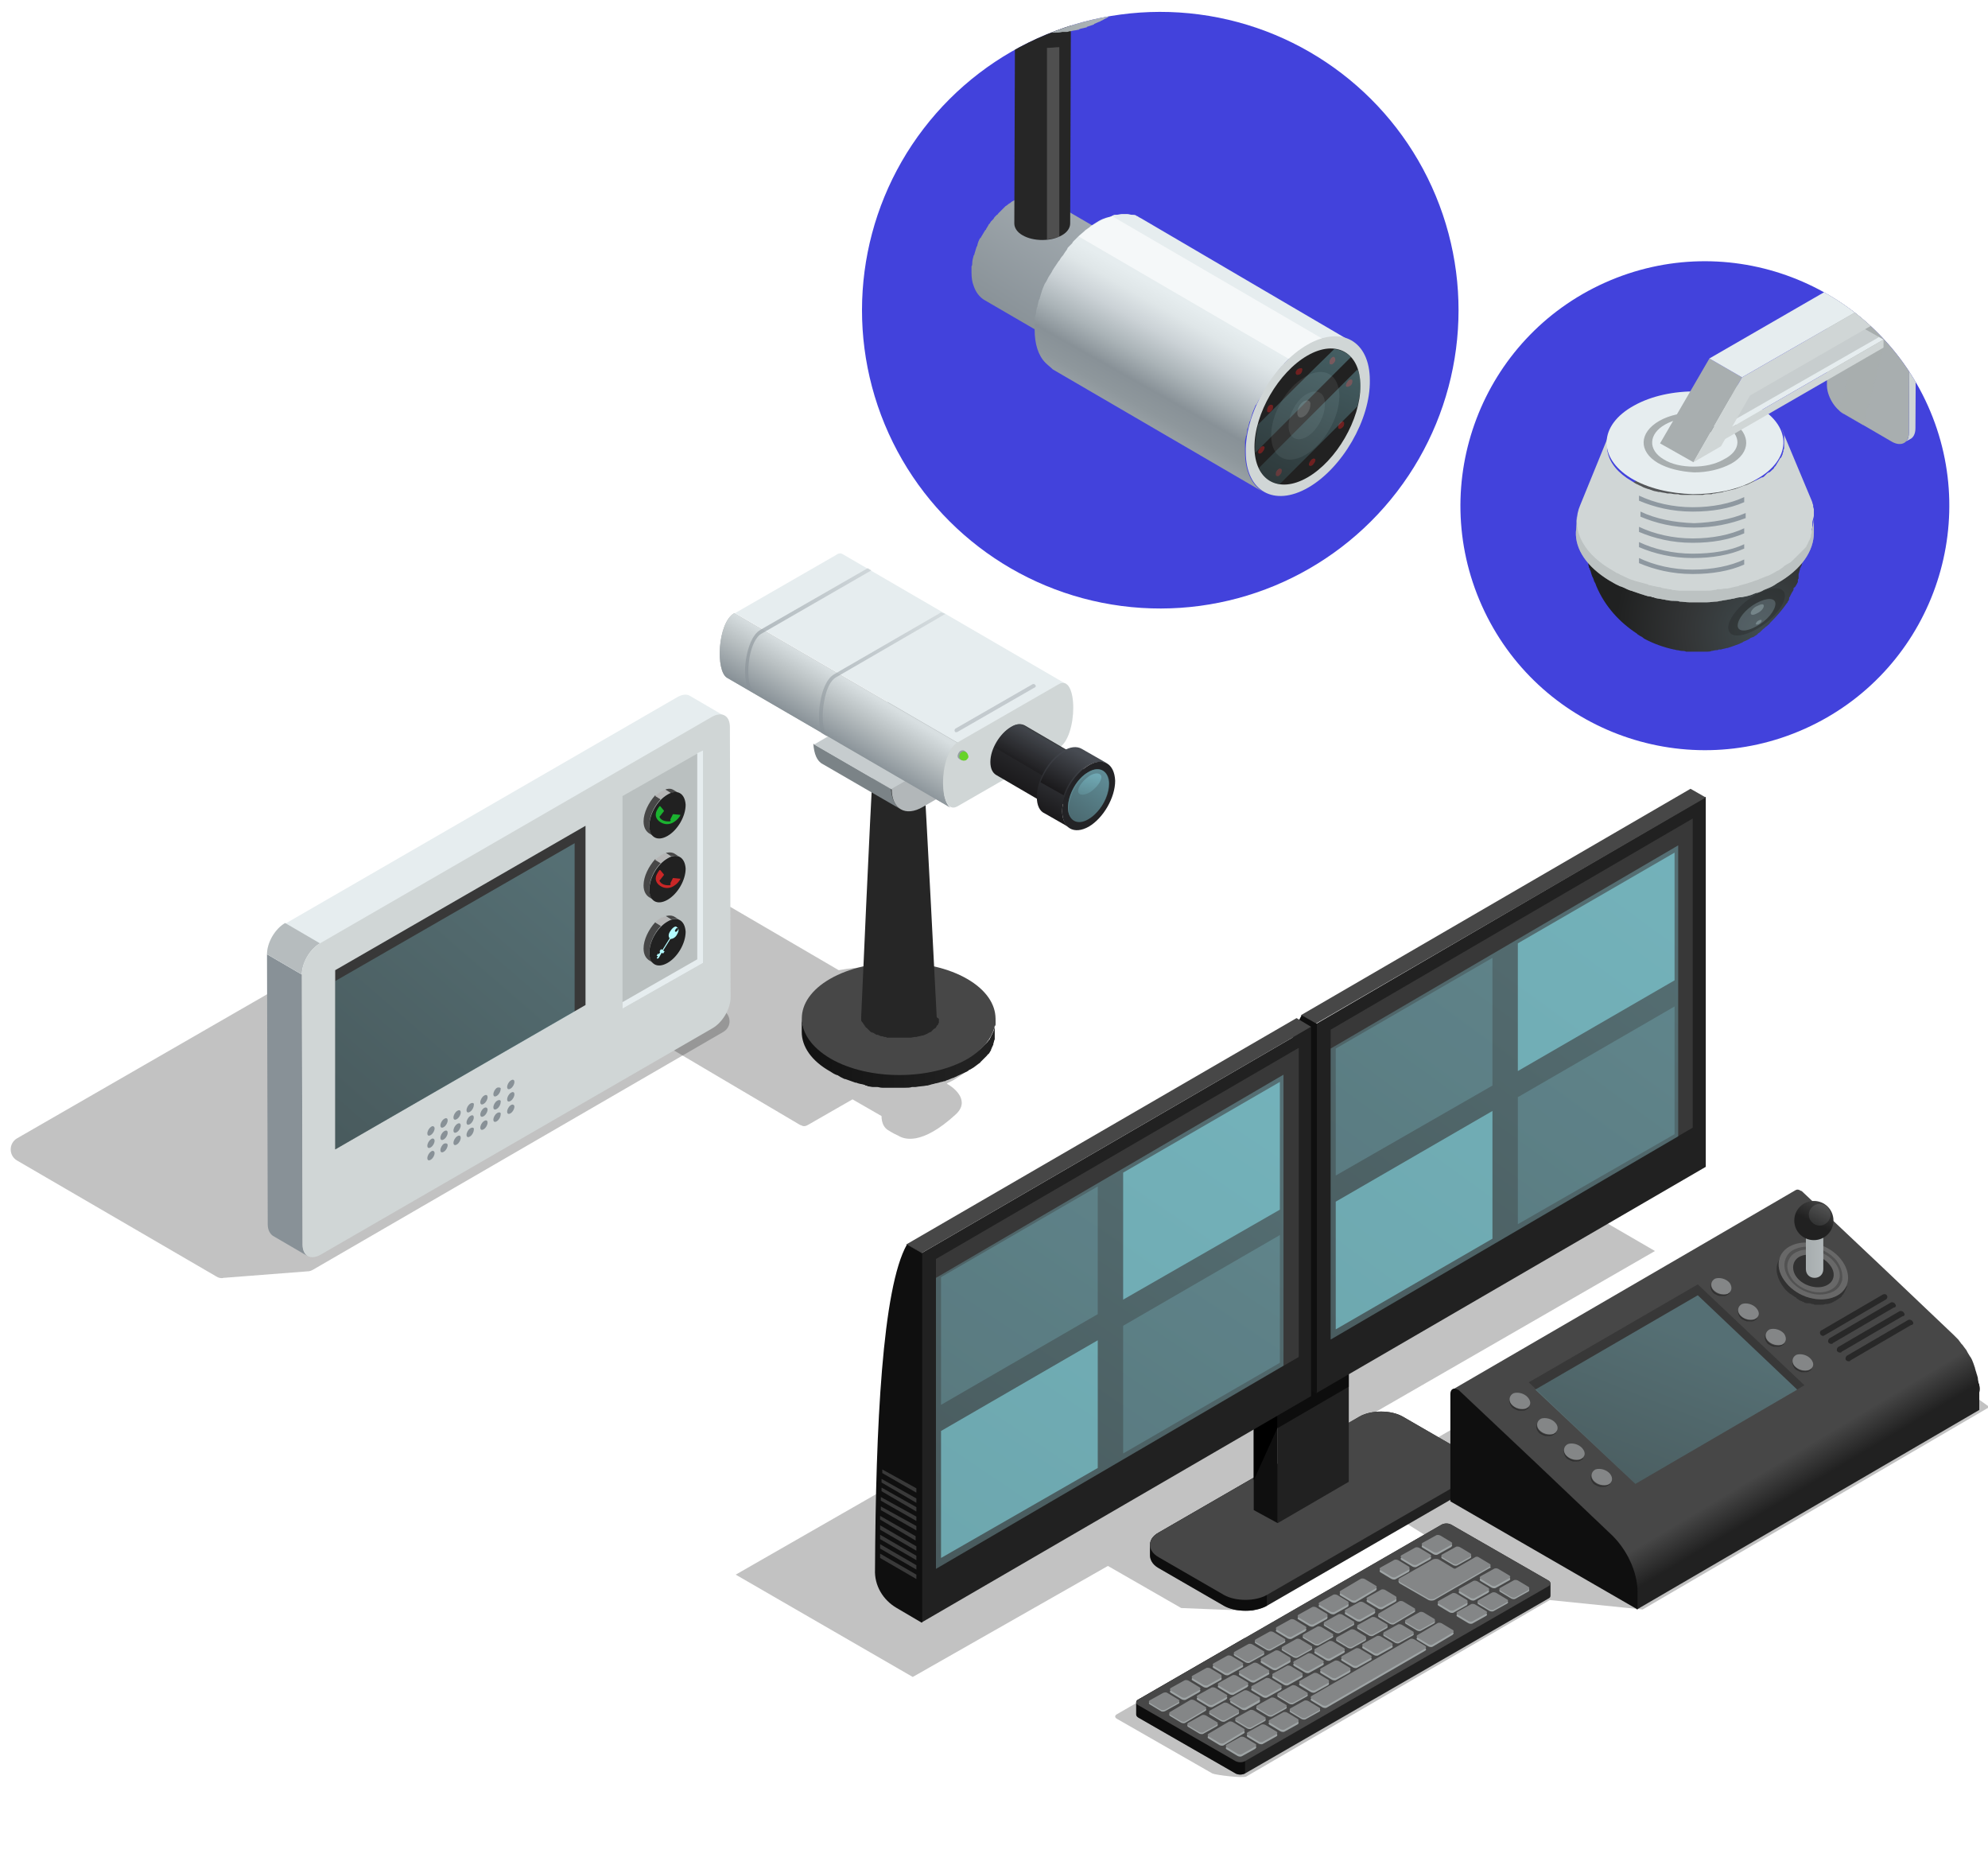 <?xml version="1.0" encoding="utf-8"?>
<!-- Generator: Adobe Illustrator 22.1.0, SVG Export Plug-In . SVG Version: 6.00 Build 0)  -->
<svg version="1.0" id="Layer_1" xmlns="http://www.w3.org/2000/svg" xmlns:xlink="http://www.w3.org/1999/xlink" x="0px" y="0px"
	 viewBox="0 0 274 257" enable-background="new 0 0 274 257" xml:space="preserve">
<g>
	<path opacity="0.3" fill="#333333" d="M131.5,135.9c-4.3-2.5-10.5-3.2-15.9-2.2l-14.9-8.7c-0.7-0.4-1.5-0.4-2.2,0l-18,10.4
		c-0.8,0.4-0.8,1.5,0,2c6.5,3.9,29.9,17.7,29.9,17.7c0,0-0.1-0.1-0.1-0.1c0.3,0.2,0.6,0.3,1.1,0l6.1-3.5l4,2.3c0,1,0.4,1.7,1,2
		c0,0,0.6,0.4,1.3,0.7c0.8,0.5,3.2,1.4,7.9-2.9c2.1-1.9-0.2-3.7-1.1-4.2c0,0,0,0,0,0l-0.1-0.1c0.4-0.2,0.9-0.4,1.3-0.7
		C137.6,145.2,137.6,139.5,131.5,135.9z"/>
	<g id="_x38_">
		<g>
			<linearGradient id="SVGID_1_" gradientUnits="userSpaceOnUse" x1="132.472" y1="145.266" x2="106.742" y2="145.266">
				<stop  offset="0" style="stop-color:#212121"/>
				<stop  offset="1" style="stop-color:#0F0F0F"/>
			</linearGradient>
			<path fill="url(#SVGID_1_)" d="M137.2,140.8c0,0.1,0,0.3,0,0.4c0,0.1-0.1,0.2-0.1,0.3c0,0.1-0.1,0.3-0.1,0.4
				c0,0.1-0.1,0.2-0.1,0.3c-0.1,0.1-0.1,0.3-0.2,0.4c-0.1,0.2-0.2,0.4-0.3,0.6c0,0,0,0.1-0.1,0.1c-0.1,0.2-0.3,0.4-0.4,0.5
				c0,0-0.1,0.1-0.1,0.1c-0.2,0.2-0.4,0.4-0.6,0.6c-0.1,0.1-0.3,0.2-0.4,0.3c-0.1,0.1-0.2,0.2-0.4,0.3c-0.2,0.1-0.3,0.2-0.5,0.3
				c-0.2,0.1-0.3,0.2-0.5,0.3c-0.4,0.2-0.8,0.4-1.3,0.6c-0.1,0.1-0.3,0.1-0.4,0.2c-0.3,0.1-0.7,0.3-1,0.4c-0.1,0-0.3,0.1-0.4,0.1
				c-0.2,0.1-0.5,0.1-0.7,0.2c-0.2,0-0.3,0.1-0.5,0.1c-0.2,0.1-0.5,0.1-0.7,0.2c-0.2,0-0.3,0.1-0.5,0.1c-0.5,0.1-1,0.2-1.5,0.2
				c-0.2,0-0.3,0-0.5,0c-0.3,0-0.6,0-0.9,0.1c-0.2,0-0.4,0-0.6,0c-0.2,0-0.5,0-0.7,0c-0.2,0-0.4,0-0.6,0c-0.2,0-0.5,0-0.7,0
				c-0.2,0-0.4,0-0.6-0.1c-0.2,0-0.4,0-0.7-0.1c-0.2,0-0.4-0.1-0.6-0.1c-0.2,0-0.5-0.1-0.7-0.1c-0.2,0-0.4-0.1-0.6-0.1
				c-0.3-0.1-0.6-0.1-0.8-0.2c-0.2,0-0.3-0.1-0.5-0.1c-0.5-0.1-1-0.3-1.4-0.5c-0.2-0.1-0.5-0.2-0.7-0.3c-0.1-0.1-0.2-0.1-0.3-0.2
				c-0.3-0.2-0.7-0.3-1-0.5c-2.6-1.5-4-3.5-4-5.5l0,2.1c0,2,1.3,4,4,5.5c0.3,0.2,0.6,0.4,1,0.5c0.1,0.1,0.2,0.1,0.3,0.2
				c0.2,0.1,0.4,0.2,0.6,0.3c0,0,0,0,0.1,0c0.5,0.2,0.9,0.3,1.4,0.5c0,0,0.1,0,0.1,0c0.1,0,0.2,0.1,0.3,0.1c0.3,0.1,0.6,0.1,0.8,0.2
				c0.1,0,0.1,0,0.2,0.1c0.1,0,0.2,0,0.3,0.1c0.2,0,0.5,0.1,0.7,0.1c0.1,0,0.2,0,0.3,0c0.1,0,0.2,0,0.3,0c0.2,0,0.4,0.1,0.7,0.1
				c0.1,0,0.2,0,0.3,0c0.1,0,0.2,0,0.3,0c0.2,0,0.5,0,0.7,0c0.1,0,0.2,0,0.3,0c0.1,0,0.2,0,0.3,0c0.2,0,0.5,0,0.7,0
				c0.1,0,0.2,0,0.4,0c0.1,0,0.1,0,0.2,0c0.3,0,0.6,0,0.9-0.1c0.1,0,0.2,0,0.4,0c0,0,0.1,0,0.1,0c0.5-0.1,1-0.1,1.5-0.2
				c0,0,0.1,0,0.1,0c0.1,0,0.3-0.1,0.4-0.1c0.2-0.1,0.5-0.1,0.7-0.2c0.2,0,0.4-0.1,0.5-0.1c0.2-0.1,0.5-0.1,0.7-0.2c0,0,0.1,0,0.1,0
				c0.1,0,0.2-0.1,0.2-0.1c0.4-0.1,0.7-0.3,1.1-0.4c0.1-0.1,0.3-0.1,0.4-0.2c0.4-0.2,0.9-0.4,1.3-0.6c0.1,0,0.1-0.1,0.2-0.1
				c0.1-0.1,0.2-0.2,0.3-0.2c0.2-0.1,0.3-0.2,0.5-0.3c0.1-0.1,0.3-0.2,0.4-0.3c0.1-0.1,0.3-0.2,0.4-0.3c0,0,0.1,0,0.1-0.1
				c0.2-0.2,0.3-0.3,0.5-0.5c0,0,0.1-0.1,0.1-0.1c0.1-0.1,0.2-0.2,0.3-0.3c0.1-0.1,0.1-0.2,0.2-0.2c0,0,0-0.1,0.1-0.1
				c0.1-0.2,0.2-0.3,0.3-0.5c0,0,0-0.1,0-0.1c0.1-0.1,0.1-0.3,0.2-0.4c0-0.1,0.1-0.2,0.1-0.2c0,0,0-0.1,0-0.1c0-0.1,0.1-0.3,0.1-0.4
				c0-0.1,0.1-0.2,0.1-0.3c0,0,0,0,0-0.1c0-0.1,0-0.3,0-0.4c0-0.1,0-0.2,0-0.3c0,0,0-0.1,0-0.1l0-2.1
				C137.2,140.5,137.2,140.7,137.2,140.8z"/>
			<path fill="#474747" d="M133.3,134.9c-5.2-3-13.7-3-18.9,0c-5.2,3-5.2,7.9,0.1,11c5.2,3,13.7,3,18.9,0
				C138.5,142.8,138.5,137.9,133.3,134.9z"/>
			<g>
				<path fill="#262626" d="M129.1,140.1c0,0-1.5-29.7-1.8-33.6c0-0.5-0.4-1-1-1.4c-0.2-0.1-0.3-0.2-0.5-0.3c-0.1,0-0.1,0-0.2-0.1
					c-0.1,0-0.1,0-0.2-0.1c-0.1,0-0.2,0-0.3-0.1c-0.1,0-0.1,0-0.2,0c0,0,0,0-0.1,0c-0.1,0-0.3-0.1-0.4-0.1c0,0-0.1,0-0.1,0
					c0,0-0.1,0-0.1,0c-0.1,0-0.1,0-0.2,0c-0.1,0-0.3,0-0.4,0c0,0,0,0,0,0c0,0,0,0,0,0c-0.1,0-0.2,0-0.3,0c-0.1,0-0.2,0-0.2,0
					c0,0-0.1,0-0.1,0c0,0-0.1,0-0.1,0c-0.2,0-0.4,0.1-0.5,0.1c0,0,0,0,0,0c-0.2,0-0.3,0.1-0.4,0.1c-0.1,0-0.1,0-0.2,0.1
					c-0.2,0.1-0.4,0.2-0.6,0.3c-0.1,0.1-0.2,0.1-0.3,0.2c0,0,0,0-0.1,0.1c-0.1,0-0.1,0.1-0.1,0.1c0,0,0,0,0,0c0,0,0,0,0,0
					c-0.1,0.1-0.2,0.2-0.2,0.2c0,0,0,0,0,0c0,0,0,0,0,0c-0.1,0.1-0.1,0.1-0.1,0.2c0,0,0,0,0,0c0,0,0,0,0,0c0,0.1-0.1,0.1-0.1,0.2
					c0,0,0,0,0,0c0,0,0,0,0,0.1c0,0.1,0,0.1,0,0.2c0,0,0,0,0,0c0,0,0,0.1,0,0.1c-0.3,3.9-1.6,33.6-1.6,33.6c0,0,0,0,0,0
					c0,0.1,0,0.1,0,0.2c0,0,0,0.1,0,0.1c0,0.1,0,0.1,0,0.2c0,0,0,0.1,0,0.1c0,0.1,0,0.1,0.1,0.2c0,0,0,0.1,0.1,0.1
					c0,0.1,0.1,0.1,0.1,0.2c0,0,0,0.1,0.1,0.1c0,0.1,0.1,0.1,0.1,0.2c0,0,0.1,0.1,0.1,0.1c0,0.1,0.1,0.1,0.2,0.2
					c0,0,0.1,0.1,0.1,0.1c0.1,0.1,0.1,0.1,0.2,0.2c0,0,0.1,0.1,0.1,0.1c0.1,0.1,0.2,0.2,0.4,0.2c0.2,0.1,0.3,0.2,0.5,0.3
					c0,0,0,0,0.1,0c0,0,0.1,0,0.1,0c0.1,0.1,0.3,0.1,0.4,0.2c0,0,0.1,0,0.1,0c0,0,0,0,0.1,0c0.1,0,0.2,0.1,0.3,0.1c0,0,0.1,0,0.1,0
					c0,0,0,0,0,0c0.1,0,0.2,0,0.2,0.1c0.1,0,0.1,0,0.2,0c0,0,0,0,0,0c0.1,0,0.1,0,0.2,0c0.1,0,0.2,0,0.2,0c0,0,0,0,0.1,0
					c0.1,0,0.1,0,0.2,0c0.1,0,0.1,0,0.2,0c0,0,0,0,0.1,0c0.1,0,0.1,0,0.2,0c0.1,0,0.1,0,0.2,0c0,0,0.1,0,0.1,0c0.1,0,0.2,0,0.2,0
					c0.1,0,0.1,0,0.2,0c0,0,0.1,0,0.1,0c0.1,0,0.2,0,0.3,0c0.1,0,0.1,0,0.2,0c0,0,0.1,0,0.1,0c0.1,0,0.3,0,0.4,0c0,0,0.1,0,0.1,0
					c0,0,0,0,0,0c0.2,0,0.4-0.1,0.6-0.1c0,0,0,0,0.1,0c0,0,0,0,0.1,0c0.3-0.1,0.5-0.1,0.8-0.2c0,0,0,0,0.1,0
					c0.3-0.1,0.5-0.2,0.7-0.3c0.1-0.1,0.2-0.1,0.4-0.2c0,0,0,0,0,0c0,0,0.1,0,0.1-0.1c0,0,0.1-0.1,0.1-0.1c0,0,0,0,0,0
					c0,0,0.1-0.1,0.1-0.1c0,0,0.1-0.1,0.1-0.1c0.1,0,0.1-0.1,0.2-0.1c0,0,0,0,0,0c0,0,0,0,0,0c0,0,0.1-0.1,0.1-0.1
					c0-0.1,0.1-0.1,0.1-0.2c0,0,0,0,0,0c0,0,0,0,0,0c0,0,0-0.1,0.1-0.1c0,0,0.1-0.1,0.1-0.1c0,0,0,0,0,0c0,0,0,0,0,0
					c0,0,0-0.1,0-0.1c0,0,0-0.1,0.1-0.1c0,0,0,0,0,0c0,0,0,0,0-0.1c0,0,0-0.1,0-0.1c0,0,0-0.1,0-0.1c0,0,0,0,0,0c0,0,0-0.1,0-0.1
					c0,0,0-0.1,0-0.1c0,0,0,0,0-0.1c0,0,0,0,0,0C129.1,140.2,129.1,140.2,129.1,140.1z"/>
				<path fill="#474747" d="M126.6,100.5c-1.5-0.9-4.1-1-5.7-0.1c-1.6,0.9-1.7,2.4-0.1,3.3c1.5,0.9,4.1,1,5.7,0.1
					C128.1,103,128.1,101.5,126.6,100.5z"/>
			</g>
		</g>
		<g>
			<g>
				<g>
					<g enable-background="new    ">
						<g enable-background="new    ">
							<defs>
								<path id="SVGID_2_" enable-background="new    " d="M124.1,111.5l-10.7-6.2c-0.8-0.4-1.2-1.4-1.3-2.8l10.7,6.2
									C122.9,110.1,123.4,111.1,124.1,111.5z"/>
							</defs>
							<clipPath id="SVGID_3_">
								<use xlink:href="#SVGID_2_"  overflow="visible"/>
							</clipPath>
							<g clip-path="url(#SVGID_3_)">
								<path fill="#7B8387" d="M124.1,111.5l-10.7-6.2c-0.8-0.4-1.2-1.4-1.3-2.8l10.7,6.2C122.9,110.1,123.4,111.1,124.1,111.5
									L124.1,111.5z"/>
							</g>
						</g>
						<g>
							<polygon fill="#C6CCCE" points="122.9,108.8 112.2,102.6 126,94.6 136.7,100.8 							"/>
						</g>
						<g>
							<path fill="#B2B7B9" d="M136.7,100.8c0,2.7-1.9,6.1-4.3,7.4l-5.2,3c-2.4,1.4-4.3,0.3-4.3-2.5L136.7,100.8z"/>
						</g>
					</g>
				</g>
				<g>
					<g enable-background="new    ">
						<path fill="#E6EDEF" d="M116.2,76.4c-0.3-0.2-0.6-0.2-1,0.1l-13.9,8l30.8,17.9l13.9-8c0.4-0.2,0.7-0.2,1-0.1L116.2,76.4z"/>
						<g enable-background="new    ">
							<defs>
								<path id="SVGID_4_" enable-background="new    " d="M131,111.3l-30.8-17.9c-1.6-0.9-1.3-7.6,1-8.9l30.8,17.9
									C129.7,103.7,129.4,110.3,131,111.3z"/>
							</defs>
							<use xlink:href="#SVGID_4_"  overflow="visible" fill="#A8AEAF"/>
							<clipPath id="SVGID_5_">
								<use xlink:href="#SVGID_4_"  overflow="visible"/>
							</clipPath>
							<linearGradient id="SVGID_6_" gradientUnits="userSpaceOnUse" x1="113.765" y1="101.483" x2="117.997" y2="94.521">
								<stop  offset="0" style="stop-color:#889197"/>
								<stop  offset="0.576" style="stop-color:#B8BFC1"/>
								<stop  offset="1" style="stop-color:#D8DFE1"/>
							</linearGradient>
							<path clip-path="url(#SVGID_5_)" fill="url(#SVGID_6_)" d="M132,102.4l-30.8-17.9c-2.3,1.3-2.6,7.9-1,8.9l30.8,17.9
								C129.4,110.3,129.7,103.7,132,102.4z"/>
						</g>
					</g>
					<g>
						<path fill="#D0D6D6" d="M145.9,94.3c2.7-1.6,2.7,7.3,0,8.8l-13.9,8c-2.7,1.6-2.7-7.3,0-8.8L145.9,94.3z"/>
					</g>
					<g>
						<g>
							<g>
								<linearGradient id="SVGID_7_" gradientUnits="userSpaceOnUse" x1="144.588" y1="102.383" x2="141.086" y2="108.758">
									<stop  offset="0" style="stop-color:#333539"/>
									<stop  offset="1" style="stop-color:#1B1A1C"/>
								</linearGradient>
								<path fill="url(#SVGID_7_)" d="M148.5,104.2C148.5,104.2,148.5,104.2,148.5,104.2L148.5,104.2L148.5,104.2l-7.2-4.2
									c-0.5-0.3-1.2-0.3-2,0.2c-1.5,0.9-2.8,3-2.8,4.8c0,0.9,0.3,1.5,0.8,1.8l7.2,4.2c-0.1,0-0.1-0.1-0.2-0.2
									c0.5,0.4,1.3,0.5,2.2,0c1.5-0.9,2.8-3,2.8-4.8C149.3,105.1,149,104.5,148.5,104.2z M147.6,104
									C147.6,104,147.6,104,147.6,104c0.1,0,0.1,0,0.2,0C147.7,104,147.7,104,147.6,104z"/>
								<linearGradient id="SVGID_8_" gradientUnits="userSpaceOnUse" x1="144.587" y1="102.385" x2="142.452" y2="106.273">
									<stop  offset="0" style="stop-color:#474B52"/>
									<stop  offset="1" style="stop-color:#1B1A1C"/>
								</linearGradient>
								<path opacity="0.7" fill="url(#SVGID_8_)" d="M147.8,109.3c0.8-1,1.3-2.3,1.3-3.4c0-0.8-0.3-1.3-0.7-1.6
									c0,0-0.6-0.4-0.6-0.4l-0.1,0.2l-0.1,0l0-0.3l-6.5-3.8c-0.2-0.1-0.4-0.2-0.6-0.2c-0.3,0-0.7,0.1-1.1,0.4
									c-1,0.6-1.8,1.7-2.3,2.8L147.8,109.3z"/>
								<linearGradient id="SVGID_9_" gradientUnits="userSpaceOnUse" x1="149.147" y1="104.007" x2="144.605" y2="112.276">
									<stop  offset="0" style="stop-color:#474B52"/>
									<stop  offset="1" style="stop-color:#1B1A1C"/>
								</linearGradient>
								<path fill="url(#SVGID_9_)" d="M149.1,103.2c-0.7-0.4-1.6-0.3-2.6,0.3c-2,1.2-3.6,4-3.6,6.3c0,1.2,0.4,2,1.1,2.3l3.5,2
									c-0.7-0.4-1.1-1.2-1.1-2.3c0-2.3,1.6-5.1,3.6-6.3c1-0.6,1.9-0.6,2.6-0.3L149.1,103.2z"/>
								<path fill="#232326" d="M150,105.5c-2,1.2-3.6,4-3.6,6.3c0,2.3,1.6,3.3,3.7,2.1c2-1.2,3.6-4,3.6-6.3
									C153.6,105.2,152,104.3,150,105.5z"/>
								<linearGradient id="SVGID_10_" gradientUnits="userSpaceOnUse" x1="148.715" y1="103.724" x2="145.823" y2="108.99">
									<stop  offset="0" style="stop-color:#474B52"/>
									<stop  offset="1" style="stop-color:#1B1A1C"/>
								</linearGradient>
								<path fill="url(#SVGID_10_)" d="M149,103.4c-0.3-0.1-0.5-0.2-0.9-0.2c-0.5,0-1,0.2-1.5,0.5c-1.4,0.8-2.6,2.5-3.2,4.1
									l3.2,1.8c0.6-1.8,1.9-3.4,3.3-4.3c0.5-0.3,1-0.5,1.5-0.5L149,103.4z"/>
							</g>
							<path fill="#C3CACE" d="M142.7,94.4c-0.1-0.1-0.2-0.2-0.4-0.1l-10.6,6.1c-0.1,0.1-0.2,0.2-0.1,0.4c0,0.1,0.1,0.1,0.2,0.1
								c0,0,0.1,0,0.1,0l10.6-6.1C142.8,94.7,142.8,94.5,142.7,94.4z"/>
							<linearGradient id="SVGID_11_" gradientUnits="userSpaceOnUse" x1="151.718" y1="107.115" x2="145.388" y2="116.402">
								<stop  offset="0" style="stop-color:#99F0FF"/>
								<stop  offset="0.6" style="stop-color:#75B3BD"/>
								<stop  offset="1" style="stop-color:#5F8E96"/>
							</linearGradient>
							<path opacity="0.5" fill="url(#SVGID_11_)" d="M150,106.4c-1.6,0.9-2.8,3.1-2.8,4.9c0,1.8,1.3,2.5,2.8,1.6
								c1.6-0.9,2.8-3.1,2.8-4.9C152.8,106.2,151.5,105.5,150,106.4z"/>
							
								<linearGradient id="SVGID_12_" gradientUnits="userSpaceOnUse" x1="150.7" y1="11.298" x2="148.621" y2="14.347" gradientTransform="matrix(1 -0.577 0 1 0 182.583)">
								<stop  offset="0" style="stop-color:#99F0FF"/>
								<stop  offset="0.6" style="stop-color:#75B3BD"/>
								<stop  offset="1" style="stop-color:#5F8E96"/>
							</linearGradient>
							<path opacity="0.3" fill="url(#SVGID_12_)" d="M151.8,107.1c0,0.6-0.7,1.5-1.6,2.1c-0.9,0.5-1.6,0.4-1.6-0.2
								c0-0.6,0.7-1.5,1.6-2.1C151,106.4,151.8,106.5,151.8,107.1z"/>
						</g>
						<path opacity="0.6" fill="#5F8E96" d="M150,106.4c-1.6,0.9-2.8,3.1-2.8,4.9c0,0.7,0.2,1.2,0.5,1.5c-0.3-0.3-0.4-0.8-0.4-1.4
							c0-1.7,1.2-3.8,2.7-4.7c1.5-0.9,2.7-0.2,2.7,1.5c0,1.3-0.7,2.8-1.6,3.8c1.1-1.1,1.8-2.7,1.8-4.1
							C152.8,106.2,151.5,105.5,150,106.4z"/>
					</g>
				</g>
			</g>
			<linearGradient id="SVGID_13_" gradientUnits="userSpaceOnUse" x1="108.194" y1="95.198" x2="126.876" y2="78.659">
				<stop  offset="0" style="stop-color:#889197"/>
				<stop  offset="1" style="stop-color:#CDD4D7"/>
			</linearGradient>
			<path opacity="0.6" fill="url(#SVGID_13_)" d="M130.3,84.6l-15,8.7c-0.8,0.4-1.4,1.6-1.7,3.3c-0.4,2-0.2,4,0.4,4.9l-0.8-0.5
				c-0.4-1.2-0.4-3-0.1-4.5c0.2-1.1,0.7-2.9,1.9-3.6l14.7-8.5L130.3,84.6z M103.3,90.6c0.3-1.6,0.9-2.9,1.7-3.3l15.1-8.7l-0.5-0.3
				l-14.8,8.5c-1.2,0.7-1.7,2.6-1.9,3.6c-0.3,1.4-0.3,3.2,0.1,4.4l0.8,0.4C103.1,94.5,103,92.5,103.3,90.6z"/>
		</g>
		<g>
			<path fill="#959EA2" d="M133.3,104.5c0.1-0.2,0.1-0.4,0-0.6c-0.1-0.2-0.3-0.5-0.6-0.5c-0.1,0-0.4,0-0.6,0.4s-0.1,0.6,0,0.7
				c0.2,0.2,0.5,0.3,0.7,0.3C133.1,104.8,133.2,104.7,133.3,104.5z"/>
			<path fill="#67D329" d="M133,104.8c0.2,0,0.3-0.2,0.4-0.3c0.1-0.1,0.1-0.3,0-0.5c-0.1-0.4-0.7-0.7-1.1-0.1
				C132,104.6,132.6,104.9,133,104.8z"/>
		</g>
	</g>
</g>
<g>
	<path opacity="0.3" fill="#333333" d="M63.4,121.7L2.3,156.9c-1.1,0.7-1.1,2.3,0,3l27.5,16c0.3,0.2,0.7,0.3,1,0.2l11.6-0.9
		c0.3,0,0.5-0.1,0.7-0.2l56.6-32.8c1.2-0.7,1.1-2.4-0.1-3L65,121.6C64.5,121.3,63.9,121.4,63.4,121.7z"/>
	<g id="_x39_">
		<g>
			<g enable-background="new    ">
				<path fill="#889197" d="M41.7,171.5l-0.1-37.2l-4.8-2.8l0.1,37.2c0,0.8,0.3,1.3,0.7,1.6l4.8,2.8C42,172.8,41.7,172.3,41.7,171.5
					z"/>
				<path fill="#E6EDEF" d="M95.1,95.9c-0.5-0.3-1.1-0.2-1.8,0.2l-54,31.2l4.8,2.8l54-31.2c0.7-0.4,1.3-0.4,1.8-0.2L95.1,95.9z"/>
				<path fill="#E6EDEF" d="M39.3,127.2c-1.4,0.8-2.5,2.7-2.5,4.3l4.8,2.8c0-1.6,1.1-3.5,2.5-4.3L39.3,127.2z"/>
				<path opacity="0.5" fill="#878D8E" d="M39.3,127.2c-1.4,0.8-2.5,2.7-2.5,4.3l4.8,2.8c0-1.6,1.1-3.5,2.5-4.3L39.3,127.2z"/>
			</g>
			<path fill="#D0D6D6" d="M100.6,100.2c0-1.6-1.1-2.2-2.5-1.4l-54,31.2c-1.4,0.8-2.5,2.7-2.5,4.3l0.1,37.2c0,1.6,1.1,2.2,2.5,1.4
				l54-31.2c1.4-0.8,2.5-2.7,2.5-4.3L100.6,100.2z"/>
			<g>
				<polygon fill="#383838" points="80.7,138.5 46.2,158.4 46.2,133.7 80.7,113.8 				"/>
				<linearGradient id="SVGID_14_" gradientUnits="userSpaceOnUse" x1="77.957" y1="119.699" x2="29.992" y2="175.129">
					<stop  offset="0" style="stop-color:#99F0FF"/>
					<stop  offset="0.6" style="stop-color:#75B3BD"/>
					<stop  offset="1" style="stop-color:#5F8E96"/>
				</linearGradient>
				<polygon opacity="0.3" fill="url(#SVGID_14_)" points="46.2,158.4 79.2,139.4 79.2,116.2 46.2,135.2 				"/>
			</g>
		</g>
		<path fill="#889197" d="M59.9,155.5c0,0.3-0.2,0.7-0.5,0.9c-0.3,0.2-0.5,0.1-0.5-0.2c0-0.3,0.2-0.7,0.5-0.9
			C59.6,155.1,59.9,155.2,59.9,155.5z M61.2,154.2c-0.3,0.2-0.5,0.6-0.5,0.9c0,0.3,0.2,0.4,0.5,0.2s0.5-0.6,0.5-0.9
			C61.7,154.1,61.5,154,61.2,154.2z M63,153.1c-0.3,0.2-0.5,0.6-0.5,0.9c0,0.3,0.2,0.4,0.5,0.2c0.3-0.2,0.5-0.6,0.5-0.9
			C63.5,153,63.3,152.9,63,153.1z M64.8,152.1c-0.3,0.2-0.5,0.6-0.5,0.9c0,0.3,0.2,0.4,0.5,0.2c0.3-0.2,0.5-0.6,0.5-0.9
			C65.4,152,65.1,151.9,64.8,152.1z M66.7,151c-0.3,0.2-0.5,0.6-0.5,0.9s0.2,0.4,0.5,0.2c0.3-0.2,0.5-0.6,0.5-0.9S67,150.8,66.7,151
			z M68.5,149.9c-0.3,0.2-0.5,0.6-0.5,0.9c0,0.3,0.2,0.4,0.5,0.2c0.3-0.2,0.5-0.6,0.5-0.9C69.1,149.9,68.8,149.8,68.5,149.9z
			 M70.4,148.9c-0.3,0.2-0.5,0.6-0.5,0.9c0,0.3,0.2,0.4,0.5,0.2c0.3-0.2,0.5-0.6,0.5-0.9C70.9,148.8,70.7,148.7,70.4,148.9z
			 M59.9,157.2c0,0.3-0.2,0.7-0.5,0.9c-0.3,0.2-0.5,0.1-0.5-0.2c0-0.3,0.2-0.7,0.5-0.9C59.6,156.8,59.9,156.9,59.9,157.2z
			 M61.2,155.9c-0.3,0.2-0.5,0.6-0.5,0.9c0,0.3,0.2,0.4,0.5,0.2c0.3-0.2,0.5-0.6,0.5-0.9C61.7,155.8,61.5,155.7,61.2,155.9z
			 M63,154.9c-0.3,0.2-0.5,0.6-0.5,0.9c0,0.3,0.2,0.4,0.5,0.2c0.3-0.2,0.5-0.6,0.5-0.9C63.5,154.8,63.3,154.7,63,154.9z M64.8,153.8
			c-0.3,0.2-0.5,0.6-0.5,0.9s0.2,0.4,0.5,0.2c0.3-0.2,0.5-0.6,0.5-0.9S65.1,153.6,64.8,153.8z M66.7,152.7c-0.3,0.2-0.5,0.6-0.5,0.9
			c0,0.3,0.2,0.4,0.5,0.2c0.3-0.2,0.5-0.6,0.5-0.9C67.2,152.7,67,152.5,66.7,152.7z M68.5,151.7c-0.3,0.2-0.5,0.6-0.5,0.9
			c0,0.3,0.2,0.4,0.5,0.2c0.3-0.2,0.5-0.6,0.5-0.9C69.1,151.6,68.8,151.5,68.5,151.7z M70.4,150.6c-0.3,0.2-0.5,0.6-0.5,0.9
			c0,0.3,0.2,0.4,0.5,0.2c0.3-0.2,0.5-0.6,0.5-0.9C70.9,150.5,70.7,150.4,70.4,150.6z M59.9,158.9c0,0.3-0.2,0.7-0.5,0.9
			c-0.3,0.2-0.5,0.1-0.5-0.2c0-0.3,0.2-0.7,0.5-0.9C59.6,158.5,59.9,158.6,59.9,158.9z M61.2,157.6c-0.3,0.2-0.5,0.6-0.5,0.9
			c0,0.3,0.2,0.4,0.5,0.2c0.3-0.2,0.5-0.6,0.5-0.9C61.7,157.6,61.5,157.5,61.2,157.6z M63,156.6c-0.3,0.2-0.5,0.6-0.5,0.9
			c0,0.3,0.2,0.4,0.5,0.2c0.3-0.2,0.5-0.6,0.5-0.9C63.5,156.5,63.3,156.4,63,156.6z M64.8,155.5c-0.3,0.2-0.5,0.6-0.5,0.9
			c0,0.3,0.2,0.4,0.5,0.2c0.3-0.2,0.5-0.6,0.5-0.9C65.4,155.4,65.1,155.3,64.8,155.5z M66.7,154.5c-0.3,0.2-0.5,0.6-0.5,0.9
			c0,0.3,0.2,0.4,0.5,0.2c0.3-0.2,0.5-0.6,0.5-0.9C67.2,154.4,67,154.3,66.7,154.5z M68.5,153.4c-0.3,0.2-0.5,0.6-0.5,0.9
			c0,0.3,0.2,0.4,0.5,0.2c0.3-0.2,0.5-0.6,0.5-0.9C69.1,153.3,68.8,153.2,68.5,153.4z M70.4,152.3c-0.3,0.2-0.5,0.6-0.5,0.9
			c0,0.3,0.2,0.4,0.5,0.2c0.3-0.2,0.5-0.6,0.5-0.9C70.9,152.3,70.7,152.1,70.4,152.3z"/>
		<g>
			<g>
				<polygon opacity="0.3" fill="#878D8E" points="96.9,132.7 85.8,139 85.8,109.7 96.9,103.4 				"/>
				<polygon fill="#E6EDEF" points="96.1,103.8 96.1,132.2 85.8,138.1 85.8,139 96.9,132.7 96.9,103.4 				"/>
			</g>
			<g>
				<g enable-background="new    ">
					<g enable-background="new    ">
						<defs>
							<path id="SVGID_15_" enable-background="new    " d="M92.9,108.9l0.8,0.5c-0.4-0.3-1.1-0.2-1.8,0.2l-0.8-0.5
								C91.9,108.6,92.5,108.6,92.9,108.9z"/>
						</defs>
						<clipPath id="SVGID_16_">
							<use xlink:href="#SVGID_15_"  overflow="visible"/>
						</clipPath>
						<g clip-path="url(#SVGID_16_)" enable-background="new    ">
							<path fill="#B5B5B5" d="M92,109.5l-0.8-0.5c0.2-0.1,0.3-0.2,0.5-0.2l0.8,0.5C92.3,109.3,92.2,109.4,92,109.5L92,109.5z"/>
							<path fill="#474747" d="M92.5,109.3l-0.8-0.5c0.5-0.2,0.9-0.1,1.2,0.1l0.8,0.5C93.4,109.1,93,109.1,92.5,109.3L92.5,109.3z"
								/>
						</g>
					</g>
					<g enable-background="new    ">
						<defs>
							<path id="SVGID_17_" enable-background="new    " d="M90.2,115.3l-0.8-0.5c-0.4-0.3-0.7-0.8-0.7-1.6c0-1.6,1.1-3.5,2.5-4.3
								l0.8,0.5c-1.4,0.8-2.5,2.7-2.5,4.3C89.5,114.5,89.8,115.1,90.2,115.3z"/>
						</defs>
						<clipPath id="SVGID_18_">
							<use xlink:href="#SVGID_17_"  overflow="visible"/>
						</clipPath>
						<g clip-path="url(#SVGID_18_)" enable-background="new    ">
							<path fill="#474747" d="M90.2,115.3l-0.8-0.5c-0.4-0.3-0.7-0.8-0.7-1.6c0-1.2,0.7-2.6,1.6-3.6l0.8,0.5
								c-0.9,0.9-1.6,2.4-1.6,3.6C89.5,114.5,89.8,115.1,90.2,115.3L90.2,115.3z"/>
							<path fill="#B5B5B5" d="M91.1,110.2l-0.8-0.5c0.3-0.3,0.6-0.5,0.9-0.7l0.8,0.5C91.7,109.7,91.4,109.9,91.1,110.2L91.1,110.2z
								"/>
						</g>
					</g>
				</g>
				<path fill="#212121" d="M92,109.5c-1.4,0.8-2.5,2.7-2.5,4.3c0,1.6,1.1,2.2,2.5,1.4c1.4-0.8,2.5-2.7,2.5-4.3
					C94.4,109.3,93.3,108.7,92,109.5z"/>
				<path fill="#1BB230" d="M93.8,112.3C93.9,112.2,93.9,112.2,93.8,112.3l-1-0.1c0,0-0.1,0-0.1,0.1l-0.3,0.6c0,0.1,0,0.1,0,0.1l0,0
					c0.1,0,0,0.2-0.1,0.2c-0.3,0-0.5,0-0.8-0.1c-0.3-0.1-0.5-0.3-0.6-0.5c0-0.1,0.1-0.2,0.1-0.2l0,0c0,0,0.1,0,0.1-0.1l0.4-0.5
					c0,0,0-0.1,0-0.1l-0.5-0.6c0,0-0.1,0-0.1,0c-0.3,0.4-0.5,0.8-0.5,1c-0.1,0.5,0.2,1,0.8,1.3c0.6,0.3,1.3,0.2,1.8-0.2
					C93.3,113,93.6,112.7,93.8,112.3z"/>
			</g>
			<g>
				<g enable-background="new    ">
					<defs>
						<path id="SVGID_19_" enable-background="new    " d="M92.9,117.6l0.8,0.5c-0.4-0.3-1.1-0.2-1.8,0.2l-0.8-0.5
							C91.9,117.4,92.5,117.4,92.9,117.6z"/>
					</defs>
					<clipPath id="SVGID_20_">
						<use xlink:href="#SVGID_19_"  overflow="visible"/>
					</clipPath>
					<g clip-path="url(#SVGID_20_)" enable-background="new    ">
						<path fill="#B5B5B5" d="M92,118.3l-0.8-0.5c0.2-0.1,0.3-0.2,0.5-0.2l0.8,0.5C92.3,118.1,92.2,118.2,92,118.3L92,118.3z"/>
						<path fill="#474747" d="M92.5,118l-0.8-0.5c0.5-0.2,0.9-0.1,1.2,0.1l0.8,0.5C93.4,117.9,93,117.9,92.5,118L92.5,118z"/>
					</g>
				</g>
				<g enable-background="new    ">
					<defs>
						<path id="SVGID_21_" enable-background="new    " d="M90.2,124.1l-0.8-0.5c-0.4-0.3-0.7-0.8-0.7-1.6c0-1.6,1.1-3.5,2.5-4.3
							l0.8,0.5c-1.4,0.8-2.5,2.7-2.5,4.3C89.5,123.3,89.8,123.9,90.2,124.1z"/>
					</defs>
					<clipPath id="SVGID_22_">
						<use xlink:href="#SVGID_21_"  overflow="visible"/>
					</clipPath>
					<g clip-path="url(#SVGID_22_)" enable-background="new    ">
						<path fill="#474747" d="M90.2,124.1l-0.8-0.5c-0.4-0.3-0.7-0.8-0.7-1.6c0-1.2,0.7-2.6,1.6-3.6l0.8,0.5
							c-0.9,0.9-1.6,2.4-1.6,3.6C89.5,123.3,89.8,123.9,90.2,124.1L90.2,124.1z"/>
						<path fill="#B5B5B5" d="M91.1,119l-0.8-0.5c0.3-0.3,0.6-0.5,0.9-0.7l0.8,0.5C91.7,118.5,91.4,118.7,91.1,119L91.1,119z"/>
					</g>
				</g>
				<path fill="#212121" d="M92,118.3c-1.4,0.8-2.5,2.7-2.5,4.3c0,1.6,1.1,2.2,2.5,1.4c1.4-0.8,2.5-2.7,2.5-4.3
					C94.4,118.1,93.3,117.5,92,118.3z"/>
				<path fill="#C92727" d="M93.8,121.1C93.8,121.1,93.8,121.1,93.8,121.1l-1-0.1c0,0-0.1,0-0.1,0.1l-0.3,0.6c0,0.1,0,0.1,0,0.1l0,0
					c0.1,0,0,0.2-0.1,0.2c-0.3,0-0.5,0-0.8-0.1c-0.3-0.1-0.5-0.3-0.6-0.5c0-0.1,0.1-0.2,0.1-0.2l0,0c0,0,0.1,0,0.1-0.1l0.4-0.5
					c0,0,0-0.1,0-0.1l-0.5-0.6c0,0-0.1,0-0.1,0c-0.3,0.4-0.5,0.8-0.5,1c-0.1,0.5,0.2,1,0.8,1.3c0.6,0.3,1.3,0.2,1.8-0.2
					C93.2,121.9,93.6,121.5,93.8,121.1z"/>
			</g>
			<g>
				<g>
					<g enable-background="new    ">
						<defs>
							<path id="SVGID_23_" enable-background="new    " d="M92.9,126.3l0.8,0.5c-0.4-0.3-1.1-0.2-1.8,0.2l-0.8-0.5
								C91.9,126.1,92.5,126.1,92.9,126.3z"/>
						</defs>
						<clipPath id="SVGID_24_">
							<use xlink:href="#SVGID_23_"  overflow="visible"/>
						</clipPath>
						<g clip-path="url(#SVGID_24_)" enable-background="new    ">
							<path fill="#B5B5B5" d="M92,127l-0.8-0.5c0.2-0.1,0.3-0.2,0.5-0.2l0.8,0.5C92.3,126.8,92.2,126.9,92,127L92,127z"/>
							<path fill="#474747" d="M92.5,126.7l-0.8-0.5c0.5-0.2,0.9-0.1,1.2,0.1l0.8,0.5C93.4,126.6,93,126.6,92.5,126.7L92.5,126.7z"
								/>
						</g>
					</g>
					<g enable-background="new    ">
						<defs>
							<path id="SVGID_25_" enable-background="new    " d="M90.2,132.8l-0.8-0.5c-0.4-0.3-0.7-0.8-0.7-1.6c0-1.6,1.1-3.5,2.5-4.3
								L92,127c-1.4,0.8-2.5,2.7-2.5,4.3C89.5,132,89.8,132.5,90.2,132.8z"/>
						</defs>
						<clipPath id="SVGID_26_">
							<use xlink:href="#SVGID_25_"  overflow="visible"/>
						</clipPath>
						<g clip-path="url(#SVGID_26_)" enable-background="new    ">
							<path fill="#474747" d="M90.2,132.8l-0.8-0.5c-0.4-0.3-0.7-0.8-0.7-1.6c0-1.2,0.7-2.6,1.6-3.6l0.8,0.5
								c-0.9,0.9-1.6,2.4-1.6,3.6C89.5,132,89.8,132.5,90.2,132.8L90.2,132.8z"/>
							<path fill="#B5B5B5" d="M91.1,127.6l-0.8-0.5c0.3-0.3,0.6-0.5,0.9-0.7L92,127C91.7,127.1,91.4,127.4,91.1,127.6L91.1,127.6z"
								/>
						</g>
					</g>
				</g>
				<path fill="#212121" d="M92,127c-1.4,0.8-2.5,2.7-2.5,4.3c0,1.6,1.1,2.2,2.5,1.4c1.4-0.8,2.5-2.7,2.5-4.3
					C94.4,126.8,93.3,126.2,92,127z"/>
				<path fill="#B3FBFF" d="M92.4,128.3c-0.3,0.4-0.3,0.8-0.1,1l-1,1.6l-0.2-0.1l-0.2,0.3l0.1,0.1l-0.2,0.3l-0.1-0.1l-0.2,0.3
					l0.2,0.1l-0.1,0.1c-0.1,0.1-0.1,0.2,0,0.2c0.1,0,0.1,0,0.2-0.1l0.4-0.7l0.2,0.1l0.2-0.3l-0.2-0.1l1-1.6c0.3,0,0.7-0.2,0.9-0.6
					c0.3-0.5,0.3-0.9,0-1C93.2,127.5,92.7,127.8,92.4,128.3z M93.4,128.2c-0.1,0.2-0.2,0.2-0.3,0.2c-0.1,0-0.1-0.2,0-0.3
					c0.1-0.2,0.2-0.2,0.3-0.2C93.5,127.9,93.5,128.1,93.4,128.2z"/>
			</g>
		</g>
	</g>
</g>
<g>
	<path opacity="0.3" fill="#333333" d="M243.5,171.9l-48.8,28.2l-3.8-3.8l-2.9-0.8l40.1-23.1l-24.3-14.1L101.4,217l24.4,14.1
		l26.9-15.3l10.1,5.8l9.9,0.4l19-13.4l11,6.9l-6.7-2.8c-0.4-0.2-0.9-0.2-1.3,0L154,236.2c-0.4,0.2-0.4,0.5,0,0.7l13.1,7.5
		c0.4,0.2,4.3,0.7,4.7,0.4l41.8-24.3l12.8,1.3l47.8-27.9L243.5,171.9z"/>
	<g>
		<g id="_x34_">
			<g id="_x33__1_">
				<g>
					<g>
						<path fill="#212121" d="M202.3,200.4l-9-5.2c-1.6-0.9-4.3-0.9-5.9,0l-27.7,16c-0.9,0.5-1.2,1.1-1.2,1.8c0,0.2,0,1,0,1.3
							c0,0.6,0.3,1.3,1.2,1.8l9,5.2c1.6,0.9,4.3,0.9,5.9,0l27.7-16c0.8-0.5,1.2-1.1,1.2-1.7c0-0.2,0-1.1,0-1.3
							C203.6,201.6,203.2,200.9,202.3,200.4z"/>
						<path opacity="0.6" d="M174.6,202.6l-14.9,8.6c-0.9,0.5-1.2,1.1-1.2,1.8c0,0.2,0,1,0,1.3c0,0.6,0.3,1.3,1.2,1.8l9,5.2
							c1.6,0.9,4.3,0.9,5.9,0l0,0V202.6z"/>
						<path fill="#474747" d="M202.3,203.8l-27.7,16c-1.6,0.9-4.3,0.9-5.9,0l-9-5.2c-1.6-0.9-1.6-2.5,0-3.4l27.7-16
							c1.6-0.9,4.3-0.9,5.9,0l9,5.2C203.9,201.3,203.9,202.9,202.3,203.8z"/>
					</g>
					<g>
						<polygon fill="#212121" points="185.9,204.2 176.1,209.9 176.1,186.9 185.9,181.2 						"/>
						<polygon opacity="0.6" points="185.9,191.1 176.1,196.8 176.1,186.9 185.9,181.2 						"/>
						<polygon fill="#0F0F0F" points="176.1,209.9 172.8,208.1 172.8,185 176.1,186.9 						"/>
						<polygon points="172.8,204 172.8,185 176.1,186.9 176.1,196.7 						"/>
					</g>
					<g>
						<g>
							<g>
								<g>
									<polygon fill="#212121" points="235.1,160.8 181.4,192 181.4,141.1 235.1,109.8 									"/>
									<polygon fill="#474747" points="235.1,109.9 181.3,141.1 179.3,139.9 233,108.7 									"/>
									<path fill="#0F0F0F" d="M181.4,192l-3.4-2c-1.9-1.1-3.1-3.1-3-5.3c0.1-19.6,1-38.8,4.4-44.8l2.1,1.2V192z"/>
								</g>
								<polygon fill="#383838" points="233.3,155.4 183.4,184.6 183.4,141.9 233.3,112.8 								"/>
								<linearGradient id="SVGID_27_" gradientUnits="userSpaceOnUse" x1="228.951" y1="120.875" x2="151.722" y2="226.879">
									<stop  offset="0" style="stop-color:#99F0FF"/>
									<stop  offset="0.6" style="stop-color:#75B3BD"/>
									<stop  offset="1" style="stop-color:#5F8E96"/>
								</linearGradient>
								<polygon opacity="0.3" fill="url(#SVGID_27_)" points="183.4,184.6 231.3,156.6 231.3,116.5 183.4,144.5 								"/>
							</g>
						</g>
						<g>
							<g>
								<g>
									<polygon fill="#212121" points="180.7,192.4 127,223.6 127,172.7 180.7,141.5 									"/>
									<polygon fill="#474747" points="180.7,141.5 127,172.7 124.9,171.5 178.7,140.3 									"/>
									<path fill="#0F0F0F" d="M127,223.6l-3.4-2c-1.9-1.1-3.1-3.1-3-5.3c0.1-19.6,1-38.8,4.4-44.8l2.1,1.2V223.6z"/>
								</g>
								<polygon fill="#383838" points="179,187 129,216.2 129,173.5 179,144.4 								"/>
								<linearGradient id="SVGID_28_" gradientUnits="userSpaceOnUse" x1="173.781" y1="151.286" x2="111.461" y2="243.722">
									<stop  offset="0" style="stop-color:#99F0FF"/>
									<stop  offset="0.6" style="stop-color:#75B3BD"/>
									<stop  offset="1" style="stop-color:#5F8E96"/>
								</linearGradient>
								<polygon opacity="0.3" fill="url(#SVGID_28_)" points="129,216.2 176.9,188.2 176.9,148.1 129,176.1 								"/>
								<path opacity="0.4" fill="#7A7A7A" d="M126.3,214.4v0.6l-5-2.9c0-0.2,0-0.4,0-0.6L126.3,214.4z M121.3,210.2
									c0,0.2,0,0.4,0,0.6l5,2.9v-0.6L121.3,210.2z M121.3,208.9c0,0.2,0,0.4,0,0.5l4.9,2.9v-0.6L121.3,208.9z M121.3,212.8
									c0,0.2,0,0.4,0,0.6l5,2.9v-0.6L121.3,212.8z M126.3,217.6V217l-5-2.9c0,0.2,0,0.4,0,0.6L126.3,217.6z M121.6,202.5
									c0,0.2,0,0.4,0,0.5l4.7,2.7v-0.6L121.6,202.5z M121.5,203.8c0,0.2,0,0.4,0,0.5l4.8,2.8v-0.6L121.5,203.8z M121.4,206.3
									c0,0.2,0,0.4,0,0.5l4.9,2.8v-0.6L121.4,206.3z M121.5,205c0,0.2,0,0.4,0,0.5l4.8,2.8v-0.6L121.5,205z M121.4,207.6
									c0,0.2,0,0.4,0,0.5l4.9,2.8v-0.6L121.4,207.6z"/>
							</g>
						</g>
					</g>
				</g>
			</g>
			<g>
				<path fill="#212121" d="M213.4,217.8l-13.4-7.7c-0.4-0.2-0.9-0.2-1.3,0l-41.8,24.1c-0.2,0.1-0.3,0.2-0.3,0.4l0,1.7
					c0,0.1,0.1,0.3,0.3,0.4l13.4,7.7c0.4,0.2,0.9,0.2,1.3,0l41.8-24.1c0.2-0.1,0.3-0.2,0.3-0.4v-1.6
					C213.7,218.1,213.6,217.9,213.4,217.8z"/>
				<path opacity="0.6" d="M171.6,225.7l-14.7,8.5c-0.2,0.1-0.3,0.2-0.3,0.4l0,1.7c0,0.1,0.1,0.3,0.3,0.4l13.4,7.7
					c0.3,0.2,0.9,0.2,1.3,0V225.7z"/>
				<g>
					<path fill="#474747" d="M213.4,218.6l-41.8,24.1c-0.4,0.2-0.9,0.2-1.3,0l-13.4-7.7c-0.4-0.2-0.4-0.5,0-0.8l41.8-24.1
						c0.4-0.2,0.9-0.2,1.3,0l13.4,7.7C213.8,218,213.8,218.4,213.4,218.6z"/>
					<path opacity="0.9" fill="#A8AEAF" d="M162.4,234.8l-1.8,1c-0.2,0.1-0.5,0.1-0.6,0l-1.5-0.9c-0.2-0.1-0.2-0.3,0-0.4l1.8-1
						c0.2-0.1,0.5-0.1,0.6,0l1.5,0.9C162.6,234.6,162.6,234.7,162.4,234.8z M165.3,232.8l-1.5-0.9c-0.2-0.1-0.5-0.1-0.6,0l-1.8,1
						c-0.2,0.1-0.2,0.3,0,0.4l1.5,0.9c0.2,0.1,0.5,0.1,0.6,0l1.8-1C165.5,233,165.5,232.9,165.3,232.8z M168.3,231.1l-1.5-0.9
						c-0.2-0.1-0.5-0.1-0.6,0l-1.8,1c-0.2,0.1-0.2,0.3,0,0.4l1.5,0.9c0.2,0.1,0.5,0.1,0.6,0l1.8-1
						C168.4,231.4,168.4,231.2,168.3,231.1z M171.2,229.4l-1.5-0.9c-0.2-0.1-0.5-0.1-0.6,0l-1.8,1c-0.2,0.1-0.2,0.3,0,0.4l1.5,0.9
						c0.2,0.1,0.5,0.1,0.6,0l1.8-1C171.4,229.7,171.4,229.5,171.2,229.4z M174.1,227.7l-1.5-0.9c-0.2-0.1-0.5-0.1-0.6,0l-1.8,1
						c-0.2,0.1-0.2,0.3,0,0.4l1.5,0.9c0.2,0.1,0.5,0.1,0.6,0l1.8-1C174.3,228,174.3,227.8,174.1,227.7z M177,226l-1.5-0.9
						c-0.2-0.1-0.5-0.1-0.6,0l-1.8,1c-0.2,0.1-0.2,0.3,0,0.4l1.5,0.9c0.2,0.1,0.5,0.1,0.6,0l1.8-1C177.2,226.3,177.2,226.1,177,226z
						 M179.9,224.4l-1.5-0.9c-0.2-0.1-0.5-0.1-0.6,0l-1.8,1c-0.2,0.1-0.2,0.3,0,0.4l1.5,0.9c0.2,0.1,0.5,0.1,0.6,0l1.8-1
						C180.1,224.6,180.1,224.5,179.9,224.4z M182.9,222.7l-1.5-0.9c-0.2-0.1-0.5-0.1-0.6,0l-1.8,1c-0.2,0.1-0.2,0.3,0,0.4l1.5,0.9
						c0.2,0.1,0.5,0.1,0.6,0l1.8-1C183,222.9,183,222.8,182.9,222.7z M185.8,221l-1.5-0.9c-0.2-0.1-0.5-0.1-0.6,0l-1.8,1
						c-0.2,0.1-0.2,0.3,0,0.4l1.5,0.9c0.2,0.1,0.5,0.1,0.6,0l1.8-1C185.9,221.2,185.9,221.1,185.8,221z M189.6,218.8l-1.5-0.9
						c-0.2-0.1-0.5-0.1-0.6,0l-2.7,1.6c-0.2,0.1-0.2,0.3,0,0.4l1.5,0.9c0.2,0.1,0.5,0.1,0.6,0l2.7-1.6
						C189.8,219,189.8,218.9,189.6,218.8z M202.2,220.8l-1.5-0.9c-0.2-0.1-0.5-0.1-0.6,0l-1.8,1c-0.2,0.1-0.2,0.3,0,0.4l1.5,0.9
						c0.2,0.1,0.5,0.1,0.6,0l1.8-1C202.3,221,202.3,220.9,202.2,220.8z M205.1,219.1l-1.5-0.9c-0.2-0.1-0.5-0.1-0.6,0l-1.8,1
						c-0.2,0.1-0.2,0.3,0,0.4l1.5,0.9c0.2,0.1,0.5,0.1,0.6,0l1.8-1C205.3,219.3,205.3,219.2,205.1,219.1z M208,217.4l-1.5-0.9
						c-0.2-0.1-0.5-0.1-0.6,0l-1.8,1c-0.2,0.1-0.2,0.3,0,0.4l1.5,0.9c0.2,0.1,0.5,0.1,0.6,0l1.8-1
						C208.2,217.7,208.2,217.5,208,217.4z M204.8,222.3l-1.5-0.9c-0.2-0.1-0.5-0.1-0.6,0l-1.8,1c-0.2,0.1-0.2,0.3,0,0.4l1.5,0.9
						c0.2,0.1,0.5,0.1,0.6,0l1.8-1C205,222.6,205,222.4,204.8,222.3z M207.7,220.6l-1.5-0.9c-0.2-0.1-0.5-0.1-0.6,0l-1.8,1
						c-0.2,0.1-0.2,0.3,0,0.4l1.5,0.9c0.2,0.1,0.5,0.1,0.6,0l1.8-1C207.9,220.9,207.9,220.7,207.7,220.6z M210.7,218.9l-1.5-0.9
						c-0.2-0.1-0.5-0.1-0.6,0l-1.8,1c-0.2,0.1-0.2,0.3,0,0.4l1.5,0.9c0.2,0.1,0.5,0.1,0.6,0l1.8-1
						C210.8,219.2,210.8,219,210.7,218.9z M166.1,235.4l-1.5-0.9c-0.2-0.1-0.5-0.1-0.6,0l-2.7,1.6c-0.2,0.1-0.2,0.3,0,0.4l1.5,0.9
						c0.2,0.1,0.5,0.1,0.6,0l2.7-1.6C166.3,235.7,166.3,235.5,166.1,235.4z M169,233.8l-1.5-0.9c-0.2-0.1-0.5-0.1-0.6,0l-1.8,1
						c-0.2,0.1-0.2,0.3,0,0.4l1.5,0.9c0.2,0.1,0.5,0.1,0.6,0l1.8-1C169.2,234,169.2,233.9,169,233.8z M171.9,232.1l-1.5-0.9
						c-0.2-0.1-0.5-0.1-0.6,0l-1.8,1c-0.2,0.1-0.2,0.3,0,0.4l1.5,0.9c0.2,0.1,0.5,0.1,0.6,0l1.8-1
						C172.1,232.3,172.1,232.2,171.9,232.1z M174.8,230.4l-1.5-0.9c-0.2-0.1-0.5-0.1-0.6,0l-1.8,1c-0.2,0.1-0.2,0.3,0,0.4l1.5,0.9
						c0.2,0.1,0.5,0.1,0.6,0l1.8-1C175,230.7,175,230.5,174.8,230.4z M177.8,228.7l-1.5-0.9c-0.2-0.1-0.5-0.1-0.6,0l-1.8,1
						c-0.2,0.1-0.2,0.3,0,0.4l1.5,0.9c0.2,0.1,0.5,0.1,0.6,0l1.8-1C177.9,229,177.9,228.8,177.8,228.7z M180.7,227l-1.5-0.9
						c-0.2-0.1-0.5-0.1-0.6,0l-1.8,1c-0.2,0.1-0.2,0.3,0,0.4l1.5,0.9c0.2,0.1,0.5,0.1,0.6,0l1.8-1
						C180.9,227.3,180.9,227.1,180.7,227z M183.6,225.3l-1.5-0.9c-0.2-0.1-0.5-0.1-0.6,0l-1.8,1c-0.2,0.1-0.2,0.3,0,0.4l1.5,0.9
						c0.2,0.1,0.5,0.1,0.6,0l1.8-1C183.8,225.6,183.8,225.4,183.6,225.3z M186.5,223.6l-1.5-0.9c-0.2-0.1-0.5-0.1-0.6,0l-1.8,1
						c-0.2,0.1-0.2,0.3,0,0.4l1.5,0.9c0.2,0.1,0.5,0.1,0.6,0l1.8-1C186.7,223.9,186.7,223.7,186.5,223.6z M189.4,222l-1.5-0.9
						c-0.2-0.1-0.5-0.1-0.6,0l-1.8,1c-0.2,0.1-0.2,0.3,0,0.4l1.5,0.9c0.2,0.1,0.5,0.1,0.6,0l1.8-1
						C189.6,222.2,189.6,222.1,189.4,222z M192.4,220.3l-1.5-0.9c-0.2-0.1-0.5-0.1-0.6,0l-1.8,1c-0.2,0.1-0.2,0.3,0,0.4l1.5,0.9
						c0.2,0.1,0.5,0.1,0.6,0l1.8-1C192.5,220.5,192.5,220.4,192.4,220.3z M167.7,237.5l-1.5-0.9c-0.2-0.1-0.5-0.1-0.6,0l-1.8,1
						c-0.2,0.1-0.2,0.3,0,0.4l1.5,0.9c0.2,0.1,0.5,0.1,0.6,0l1.8-1C167.9,237.8,167.9,237.6,167.7,237.5z M170.7,235.8l-1.5-0.9
						c-0.2-0.1-0.5-0.1-0.6,0l-1.8,1c-0.2,0.1-0.2,0.3,0,0.4l1.5,0.9c0.2,0.1,0.5,0.1,0.6,0l1.8-1
						C170.8,236.1,170.8,235.9,170.7,235.8z M173.6,234.2l-1.5-0.9c-0.2-0.1-0.5-0.1-0.6,0l-1.8,1c-0.2,0.1-0.2,0.3,0,0.4l1.5,0.9
						c0.2,0.1,0.5,0.1,0.6,0l1.8-1C173.7,234.4,173.7,234.3,173.6,234.2z M176.5,232.5l-1.5-0.9c-0.2-0.1-0.5-0.1-0.6,0l-1.8,1
						c-0.2,0.1-0.2,0.3,0,0.4l1.5,0.9c0.2,0.1,0.5,0.1,0.6,0l1.8-1C176.7,232.7,176.7,232.6,176.5,232.5z M173,240.6l-1.5-0.9
						c-0.2-0.1-0.5-0.1-0.6,0l-1.8,1c-0.2,0.1-0.2,0.3,0,0.4l1.5,0.9c0.2,0.1,0.5,0.1,0.6,0l1.8-1
						C173.2,240.8,173.2,240.7,173,240.6z M175.9,238.9l-1.5-0.9c-0.2-0.1-0.5-0.1-0.6,0l-1.8,1c-0.2,0.1-0.2,0.3,0,0.4l1.5,0.9
						c0.2,0.1,0.5,0.1,0.6,0l1.8-1C176.1,239.2,176.1,239,175.9,238.9z M178.9,237.2l-1.5-0.9c-0.2-0.1-0.5-0.1-0.6,0l-1.8,1
						c-0.2,0.1-0.2,0.3,0,0.4l1.5,0.9c0.2,0.1,0.5,0.1,0.6,0l1.8-1C179,237.5,179,237.3,178.9,237.2z M181.8,235.5l-1.5-0.9
						c-0.2-0.1-0.5-0.1-0.6,0l-1.8,1c-0.2,0.1-0.2,0.3,0,0.4l1.5,0.9c0.2,0.1,0.5,0.1,0.6,0l1.8-1C182,235.8,182,235.6,181.8,235.5z
						 M200.2,224.9l-1.5-0.9c-0.2-0.1-0.5-0.1-0.6,0l-2.7,1.6c-0.2,0.1-0.2,0.3,0,0.4l1.5,0.9c0.2,0.1,0.5,0.1,0.6,0l2.7-1.6
						C200.4,225.1,200.4,225,200.2,224.9z M179.4,230.8l-1.5-0.9c-0.2-0.1-0.5-0.1-0.6,0l-1.8,1c-0.2,0.1-0.2,0.3,0,0.4l1.5,0.9
						c0.2,0.1,0.5,0.1,0.6,0l1.8-1C179.6,231,179.6,230.9,179.4,230.8z M182.3,229.1l-1.5-0.9c-0.2-0.1-0.5-0.1-0.6,0l-1.8,1
						c-0.2,0.1-0.2,0.3,0,0.4l1.5,0.9c0.2,0.1,0.5,0.1,0.6,0l1.8-1C182.5,229.4,182.5,229.2,182.3,229.1z M185.2,227.4l-1.5-0.9
						c-0.2-0.1-0.5-0.1-0.6,0l-1.8,1c-0.2,0.1-0.2,0.3,0,0.4l1.5,0.9c0.2,0.1,0.5,0.1,0.6,0l1.8-1
						C185.4,227.7,185.4,227.5,185.2,227.4z M188.2,225.7l-1.5-0.9c-0.2-0.1-0.5-0.1-0.6,0l-1.8,1c-0.2,0.1-0.2,0.3,0,0.4l1.5,0.9
						c0.2,0.1,0.5,0.1,0.6,0l1.8-1C188.3,226,188.3,225.8,188.2,225.7z M191.1,224l-1.5-0.9c-0.2-0.1-0.5-0.1-0.6,0l-1.8,1
						c-0.2,0.1-0.2,0.3,0,0.4l1.5,0.9c0.2,0.1,0.5,0.1,0.6,0l1.8-1C191.3,224.3,191.3,224.1,191.1,224z M194.9,221.8l-1.5-0.9
						c-0.2-0.1-0.5-0.1-0.6,0l-2.7,1.6c-0.2,0.1-0.2,0.3,0,0.4l1.5,0.9c0.2,0.1,0.5,0.1,0.6,0l2.7-1.6
						C195.1,222.1,195.1,221.9,194.9,221.8z M171.4,238.5l-1.5-0.9c-0.2-0.1-0.5-0.1-0.6,0l-2.7,1.6c-0.2,0.1-0.2,0.3,0,0.4l1.5,0.9
						c0.2,0.1,0.5,0.1,0.6,0l2.7-1.6C171.6,238.8,171.6,238.6,171.4,238.5z M174.3,236.8l-1.5-0.9c-0.2-0.1-0.5-0.1-0.6,0l-1.8,1
						c-0.2,0.1-0.2,0.3,0,0.4l1.5,0.9c0.2,0.1,0.5,0.1,0.6,0l1.8-1C174.5,237.1,174.5,236.9,174.3,236.8z M177.2,235.1l-1.5-0.9
						c-0.2-0.1-0.5-0.1-0.6,0l-1.8,1c-0.2,0.1-0.2,0.3,0,0.4l1.5,0.9c0.2,0.1,0.5,0.1,0.6,0l1.8-1
						C177.4,235.4,177.4,235.2,177.2,235.1z M180.1,233.4l-1.5-0.9c-0.2-0.1-0.5-0.1-0.6,0l-1.8,1c-0.2,0.1-0.2,0.3,0,0.4l1.5,0.9
						c0.2,0.1,0.5,0.1,0.6,0l1.8-1C180.3,233.7,180.3,233.5,180.1,233.4z M183.1,231.8l-1.5-0.9c-0.2-0.1-0.5-0.1-0.6,0l-1.8,1
						c-0.2,0.1-0.2,0.3,0,0.4l1.5,0.9c0.2,0.1,0.5,0.1,0.6,0l1.8-1C183.2,232,183.2,231.9,183.1,231.8z M196.4,227.1l-1.5-0.9
						c-0.2-0.1-0.5-0.1-0.6,0l-13.5,7.8c-0.2,0.1-0.2,0.3,0,0.4l1.5,0.9c0.2,0.1,0.5,0.1,0.6,0l13.5-7.8
						C196.6,227.4,196.6,227.2,196.4,227.1z M186,230.1l-1.5-0.9c-0.2-0.1-0.5-0.1-0.6,0l-1.8,1c-0.2,0.1-0.2,0.3,0,0.4l1.5,0.9
						c0.2,0.1,0.5,0.1,0.6,0l1.8-1C186.2,230.3,186.2,230.2,186,230.1z M188.9,228.4l-1.5-0.9c-0.2-0.1-0.5-0.1-0.6,0l-1.8,1
						c-0.2,0.1-0.2,0.3,0,0.4l1.5,0.9c0.2,0.1,0.5,0.1,0.6,0l1.8-1C189.1,228.7,189.1,228.5,188.9,228.4z M191.8,226.7l-1.5-0.9
						c-0.2-0.1-0.5-0.1-0.6,0l-1.8,1c-0.2,0.1-0.2,0.3,0,0.4l1.5,0.9c0.2,0.1,0.5,0.1,0.6,0l1.8-1C192,227,192,226.8,191.8,226.7z
						 M194.7,225l-1.5-0.9c-0.2-0.1-0.5-0.1-0.6,0l-1.8,1c-0.2,0.1-0.2,0.3,0,0.4l1.5,0.9c0.2,0.1,0.5,0.1,0.6,0l1.8-1
						C194.9,225.3,194.9,225.1,194.7,225z M197.7,223.3l-1.5-0.9c-0.2-0.1-0.5-0.1-0.6,0l-1.8,1c-0.2,0.1-0.2,0.3,0,0.4l1.5,0.9
						c0.2,0.1,0.5,0.1,0.6,0l1.8-1C197.8,223.6,197.8,223.4,197.7,223.3z M194.2,216.2l-1.5-0.9c-0.2-0.1-0.5-0.1-0.6,0l-1.8,1
						c-0.2,0.1-0.2,0.3,0,0.4l1.5,0.9c0.2,0.1,0.5,0.1,0.6,0l1.8-1C194.3,216.4,194.3,216.3,194.2,216.2z M197.1,214.5l-1.5-0.9
						c-0.2-0.1-0.5-0.1-0.6,0l-1.8,1c-0.2,0.1-0.2,0.3,0,0.4l1.5,0.9c0.2,0.1,0.5,0.1,0.6,0l1.8-1
						C197.3,214.7,197.3,214.6,197.1,214.5z M200,212.8l-1.5-0.9c-0.2-0.1-0.5-0.1-0.6,0l-1.8,1c-0.2,0.1-0.2,0.3,0,0.4l1.5,0.9
						c0.2,0.1,0.5,0.1,0.6,0l1.8-1C200.2,213,200.2,212.9,200,212.8z M202.7,214.3l-1.5-0.9c-0.2-0.1-0.5-0.1-0.6,0l-1.8,1
						c-0.2,0.1-0.2,0.3,0,0.4l1.5,0.9c0.2,0.1,0.5,0.1,0.6,0l1.8-1C202.8,214.6,202.8,214.4,202.7,214.3z M205.3,215.7l-1.5-0.9
						c-0.1-0.1-0.4-0.1-0.5,0l-2.6,1.5c-0.1,0.1-0.3,0.1-0.4,0l-2-1.2c-0.2-0.1-0.6-0.1-0.8,0l-4.6,2.6c-0.2,0.1-0.2,0.3,0,0.5
						l4,2.3c0.2,0.1,0.6,0.1,0.8,0l7.6-4.4C205.5,216.1,205.5,215.9,205.3,215.7z"/>
					<path fill="#848687" d="M162.4,234.6l-1.8,1c-0.2,0.1-0.5,0.1-0.6,0l-1.5-0.9c-0.2-0.1-0.2-0.3,0-0.4l1.8-1
						c0.2-0.1,0.5-0.1,0.6,0l1.5,0.9C162.6,234.3,162.6,234.5,162.4,234.6z M165.3,232.5l-1.5-0.9c-0.2-0.1-0.5-0.1-0.6,0l-1.8,1
						c-0.2,0.1-0.2,0.3,0,0.4l1.5,0.9c0.2,0.1,0.5,0.1,0.6,0l1.8-1C165.5,232.8,165.5,232.6,165.3,232.5z M168.3,230.8l-1.5-0.9
						c-0.2-0.1-0.5-0.1-0.6,0l-1.8,1c-0.2,0.1-0.2,0.3,0,0.4l1.5,0.9c0.2,0.1,0.5,0.1,0.6,0l1.8-1
						C168.4,231.1,168.4,230.9,168.3,230.8z M171.2,229.1l-1.5-0.9c-0.2-0.1-0.5-0.1-0.6,0l-1.8,1c-0.2,0.1-0.2,0.3,0,0.4l1.5,0.9
						c0.2,0.1,0.5,0.1,0.6,0l1.8-1C171.4,229.4,171.4,229.2,171.2,229.1z M174.1,227.5l-1.5-0.9c-0.2-0.1-0.5-0.1-0.6,0l-1.8,1
						c-0.2,0.1-0.2,0.3,0,0.4l1.5,0.9c0.2,0.1,0.5,0.1,0.6,0l1.8-1C174.3,227.7,174.3,227.6,174.1,227.5z M177,225.8l-1.5-0.9
						c-0.2-0.1-0.5-0.1-0.6,0l-1.8,1c-0.2,0.1-0.2,0.3,0,0.4l1.5,0.9c0.2,0.1,0.5,0.1,0.6,0l1.8-1C177.2,226,177.2,225.9,177,225.8z
						 M179.9,224.1l-1.5-0.9c-0.2-0.1-0.5-0.1-0.6,0l-1.8,1c-0.2,0.1-0.2,0.3,0,0.4l1.5,0.9c0.2,0.1,0.5,0.1,0.6,0l1.8-1
						C180.1,224.4,180.1,224.2,179.9,224.1z M182.9,222.4l-1.5-0.9c-0.2-0.1-0.5-0.1-0.6,0l-1.8,1c-0.2,0.1-0.2,0.3,0,0.4l1.5,0.9
						c0.2,0.1,0.5,0.1,0.6,0l1.8-1C183,222.7,183,222.5,182.9,222.4z M185.8,220.7l-1.5-0.9c-0.2-0.1-0.5-0.1-0.6,0l-1.8,1
						c-0.2,0.1-0.2,0.3,0,0.4l1.5,0.9c0.2,0.1,0.5,0.1,0.6,0l1.8-1C185.9,221,185.9,220.8,185.8,220.7z M189.6,218.5l-1.5-0.9
						c-0.2-0.1-0.5-0.1-0.6,0l-2.7,1.6c-0.2,0.1-0.2,0.3,0,0.4l1.5,0.9c0.2,0.1,0.5,0.1,0.6,0l2.7-1.6
						C189.8,218.8,189.8,218.6,189.6,218.5z M202.2,220.5l-1.5-0.9c-0.2-0.1-0.5-0.1-0.6,0l-1.8,1c-0.2,0.1-0.2,0.3,0,0.4l1.5,0.9
						c0.2,0.1,0.5,0.1,0.6,0l1.8-1C202.3,220.8,202.3,220.6,202.2,220.5z M205.1,218.8l-1.5-0.9c-0.2-0.1-0.5-0.1-0.6,0l-1.8,1
						c-0.2,0.1-0.2,0.3,0,0.4l1.5,0.9c0.2,0.1,0.5,0.1,0.6,0l1.8-1C205.3,219.1,205.3,218.9,205.1,218.8z M208,217.1l-1.5-0.9
						c-0.2-0.1-0.5-0.1-0.6,0l-1.8,1c-0.2,0.1-0.2,0.3,0,0.4l1.5,0.9c0.2,0.1,0.5,0.1,0.6,0l1.8-1
						C208.2,217.4,208.2,217.2,208,217.1z M204.8,222l-1.5-0.9c-0.2-0.1-0.5-0.1-0.6,0l-1.8,1c-0.2,0.1-0.2,0.3,0,0.4l1.5,0.9
						c0.2,0.1,0.5,0.1,0.6,0l1.8-1C205,222.3,205,222.1,204.8,222z M207.7,220.4l-1.5-0.9c-0.2-0.1-0.5-0.1-0.6,0l-1.8,1
						c-0.2,0.1-0.2,0.3,0,0.4l1.5,0.9c0.2,0.1,0.5,0.1,0.6,0l1.8-1C207.9,220.6,207.9,220.5,207.7,220.4z M210.7,218.7l-1.5-0.9
						c-0.2-0.1-0.5-0.1-0.6,0l-1.8,1c-0.2,0.1-0.2,0.3,0,0.4l1.5,0.9c0.2,0.1,0.5,0.1,0.6,0l1.8-1
						C210.8,218.9,210.8,218.8,210.7,218.7z M166.1,235.2l-1.5-0.9c-0.2-0.1-0.5-0.1-0.6,0l-2.7,1.6c-0.2,0.1-0.2,0.3,0,0.4l1.5,0.9
						c0.2,0.1,0.5,0.1,0.6,0l2.7-1.6C166.3,235.4,166.3,235.3,166.1,235.2z M169,233.5l-1.5-0.9c-0.2-0.1-0.5-0.1-0.6,0l-1.8,1
						c-0.2,0.1-0.2,0.3,0,0.4l1.5,0.9c0.2,0.1,0.5,0.1,0.6,0l1.8-1C169.2,233.8,169.2,233.6,169,233.5z M171.9,231.8l-1.5-0.9
						c-0.2-0.1-0.5-0.1-0.6,0l-1.8,1c-0.2,0.1-0.2,0.3,0,0.4l1.5,0.9c0.2,0.1,0.5,0.1,0.6,0l1.8-1
						C172.1,232.1,172.1,231.9,171.9,231.8z M174.8,230.1l-1.5-0.9c-0.2-0.1-0.5-0.1-0.6,0l-1.8,1c-0.2,0.1-0.2,0.3,0,0.4l1.5,0.9
						c0.2,0.1,0.5,0.1,0.6,0l1.8-1C175,230.4,175,230.2,174.8,230.1z M177.8,228.4l-1.5-0.9c-0.2-0.1-0.5-0.1-0.6,0l-1.8,1
						c-0.2,0.1-0.2,0.3,0,0.4l1.5,0.9c0.2,0.1,0.5,0.1,0.6,0l1.8-1C177.9,228.7,177.9,228.5,177.8,228.4z M180.7,226.8l-1.5-0.9
						c-0.2-0.1-0.5-0.1-0.6,0l-1.8,1c-0.2,0.1-0.2,0.3,0,0.4l1.5,0.9c0.2,0.1,0.5,0.1,0.6,0l1.8-1
						C180.9,227,180.9,226.9,180.7,226.8z M183.6,225.1l-1.5-0.9c-0.2-0.1-0.5-0.1-0.6,0l-1.8,1c-0.2,0.1-0.2,0.3,0,0.4l1.5,0.9
						c0.2,0.1,0.5,0.1,0.6,0l1.8-1C183.8,225.3,183.8,225.2,183.6,225.1z M186.5,223.4l-1.5-0.9c-0.2-0.1-0.5-0.1-0.6,0l-1.8,1
						c-0.2,0.1-0.2,0.3,0,0.4l1.5,0.9c0.2,0.1,0.5,0.1,0.6,0l1.8-1C186.7,223.6,186.7,223.5,186.5,223.4z M189.4,221.7l-1.5-0.9
						c-0.2-0.1-0.5-0.1-0.6,0l-1.8,1c-0.2,0.1-0.2,0.3,0,0.4l1.5,0.9c0.2,0.1,0.5,0.1,0.6,0l1.8-1
						C189.6,222,189.6,221.8,189.4,221.7z M192.4,220l-1.5-0.9c-0.2-0.1-0.5-0.1-0.6,0l-1.8,1c-0.2,0.1-0.2,0.3,0,0.4l1.5,0.9
						c0.2,0.1,0.5,0.1,0.6,0l1.8-1C192.5,220.3,192.5,220.1,192.4,220z M167.7,237.3l-1.5-0.9c-0.2-0.1-0.5-0.1-0.6,0l-1.8,1
						c-0.2,0.1-0.2,0.3,0,0.4l1.5,0.9c0.2,0.1,0.5,0.1,0.6,0l1.8-1C167.9,237.5,167.9,237.4,167.7,237.3z M170.7,235.6l-1.5-0.9
						c-0.2-0.1-0.5-0.1-0.6,0l-1.8,1c-0.2,0.1-0.2,0.3,0,0.4l1.5,0.9c0.2,0.1,0.5,0.1,0.6,0l1.8-1
						C170.8,235.8,170.8,235.7,170.7,235.6z M173.6,233.9L172,233c-0.2-0.1-0.5-0.1-0.6,0l-1.8,1c-0.2,0.1-0.2,0.3,0,0.4l1.5,0.9
						c0.2,0.1,0.5,0.1,0.6,0l1.8-1C173.7,234.2,173.7,234,173.6,233.9z M176.5,232.2l-1.5-0.9c-0.2-0.1-0.5-0.1-0.6,0l-1.8,1
						c-0.2,0.1-0.2,0.3,0,0.4l1.5,0.9c0.2,0.1,0.5,0.1,0.6,0l1.8-1C176.7,232.5,176.7,232.3,176.5,232.2z M173,240.3l-1.5-0.9
						c-0.2-0.1-0.5-0.1-0.6,0l-1.8,1c-0.2,0.1-0.2,0.3,0,0.4l1.5,0.9c0.2,0.1,0.5,0.1,0.6,0l1.8-1
						C173.2,240.6,173.2,240.4,173,240.3z M175.9,238.6l-1.5-0.9c-0.2-0.1-0.5-0.1-0.6,0l-1.8,1c-0.2,0.1-0.2,0.3,0,0.4l1.5,0.9
						c0.2,0.1,0.5,0.1,0.6,0l1.8-1C176.1,238.9,176.1,238.7,175.9,238.6z M178.9,236.9l-1.5-0.9c-0.2-0.1-0.5-0.1-0.6,0l-1.8,1
						c-0.2,0.1-0.2,0.3,0,0.4l1.5,0.9c0.2,0.1,0.5,0.1,0.6,0l1.8-1C179,237.2,179,237,178.9,236.9z M181.8,235.3l-1.5-0.9
						c-0.2-0.1-0.5-0.1-0.6,0l-1.8,1c-0.2,0.1-0.2,0.3,0,0.4l1.5,0.9c0.2,0.1,0.5,0.1,0.6,0l1.8-1C182,235.5,182,235.4,181.8,235.3z
						 M200.2,224.6l-1.5-0.9c-0.2-0.1-0.5-0.1-0.6,0l-2.7,1.6c-0.2,0.1-0.2,0.3,0,0.4l1.5,0.9c0.2,0.1,0.5,0.1,0.6,0l2.7-1.6
						C200.4,224.9,200.4,224.7,200.2,224.6z M179.4,230.5l-1.5-0.9c-0.2-0.1-0.5-0.1-0.6,0l-1.8,1c-0.2,0.1-0.2,0.3,0,0.4l1.5,0.9
						c0.2,0.1,0.5,0.1,0.6,0l1.8-1C179.6,230.8,179.6,230.6,179.4,230.5z M182.3,228.8l-1.5-0.9c-0.2-0.1-0.5-0.1-0.6,0l-1.8,1
						c-0.2,0.1-0.2,0.3,0,0.4l1.5,0.9c0.2,0.1,0.5,0.1,0.6,0l1.8-1C182.5,229.1,182.5,228.9,182.3,228.8z M185.2,227.1l-1.5-0.9
						c-0.2-0.1-0.5-0.1-0.6,0l-1.8,1c-0.2,0.1-0.2,0.3,0,0.4l1.5,0.9c0.2,0.1,0.5,0.1,0.6,0l1.8-1
						C185.4,227.4,185.4,227.2,185.2,227.1z M188.2,225.5l-1.5-0.9c-0.2-0.1-0.5-0.1-0.6,0l-1.8,1c-0.2,0.1-0.2,0.3,0,0.4l1.5,0.9
						c0.2,0.1,0.5,0.1,0.6,0l1.8-1C188.3,225.7,188.3,225.6,188.2,225.5z M191.1,223.8l-1.5-0.9c-0.2-0.1-0.5-0.1-0.6,0l-1.8,1
						c-0.2,0.1-0.2,0.3,0,0.4l1.5,0.9c0.2,0.1,0.5,0.1,0.6,0l1.8-1C191.3,224,191.3,223.9,191.1,223.8z M194.9,221.6l-1.5-0.9
						c-0.2-0.1-0.5-0.1-0.6,0l-2.7,1.6c-0.2,0.1-0.2,0.3,0,0.4l1.5,0.9c0.2,0.1,0.5,0.1,0.6,0l2.7-1.6
						C195.1,221.8,195.1,221.7,194.9,221.6z M171.4,238.2l-1.5-0.9c-0.2-0.1-0.5-0.1-0.6,0l-2.7,1.6c-0.2,0.1-0.2,0.3,0,0.4l1.5,0.9
						c0.2,0.1,0.5,0.1,0.6,0l2.7-1.6C171.6,238.5,171.6,238.3,171.4,238.2z M174.3,236.6l-1.5-0.9c-0.2-0.1-0.5-0.1-0.6,0l-1.8,1
						c-0.2,0.1-0.2,0.3,0,0.4l1.5,0.9c0.2,0.1,0.5,0.1,0.6,0l1.8-1C174.5,236.8,174.5,236.7,174.3,236.6z M177.2,234.9l-1.5-0.9
						c-0.2-0.1-0.5-0.1-0.6,0l-1.8,1c-0.2,0.1-0.2,0.3,0,0.4l1.5,0.9c0.2,0.1,0.5,0.1,0.6,0l1.8-1
						C177.4,235.1,177.4,235,177.2,234.9z M180.1,233.2l-1.5-0.9c-0.2-0.1-0.5-0.1-0.6,0l-1.8,1c-0.2,0.1-0.2,0.3,0,0.4l1.5,0.9
						c0.2,0.1,0.5,0.1,0.6,0l1.8-1C180.3,233.4,180.3,233.3,180.1,233.2z M183.1,231.5l-1.5-0.9c-0.2-0.1-0.5-0.1-0.6,0l-1.8,1
						c-0.2,0.1-0.2,0.3,0,0.4l1.5,0.9c0.2,0.1,0.5,0.1,0.6,0l1.8-1C183.2,231.8,183.2,231.6,183.1,231.5z M196.4,226.8l-1.5-0.9
						c-0.2-0.1-0.5-0.1-0.6,0l-13.5,7.8c-0.2,0.1-0.2,0.3,0,0.4l1.5,0.9c0.2,0.1,0.5,0.1,0.6,0l13.5-7.8
						C196.6,227.1,196.6,226.9,196.4,226.8z M186,229.8l-1.5-0.9c-0.2-0.1-0.5-0.1-0.6,0l-1.8,1c-0.2,0.1-0.2,0.3,0,0.4l1.5,0.9
						c0.2,0.1,0.5,0.1,0.6,0l1.8-1C186.2,230.1,186.2,229.9,186,229.8z M188.9,228.1l-1.5-0.9c-0.2-0.1-0.5-0.1-0.6,0l-1.8,1
						c-0.2,0.1-0.2,0.3,0,0.4l1.5,0.9c0.2,0.1,0.5,0.1,0.6,0l1.8-1C189.1,228.4,189.1,228.2,188.9,228.1z M191.8,226.4l-1.5-0.9
						c-0.2-0.1-0.5-0.1-0.6,0l-1.8,1c-0.2,0.1-0.2,0.3,0,0.4l1.5,0.9c0.2,0.1,0.5,0.1,0.6,0l1.8-1C192,226.7,192,226.5,191.8,226.4z
						 M194.7,224.8l-1.5-0.9c-0.2-0.1-0.5-0.1-0.6,0l-1.8,1c-0.2,0.1-0.2,0.3,0,0.4l1.5,0.9c0.2,0.1,0.5,0.1,0.6,0l1.8-1
						C194.9,225,194.9,224.9,194.7,224.8z M197.7,223.1l-1.5-0.9c-0.2-0.1-0.5-0.1-0.6,0l-1.8,1c-0.2,0.1-0.2,0.3,0,0.4l1.5,0.9
						c0.2,0.1,0.5,0.1,0.6,0l1.8-1C197.8,223.3,197.8,223.2,197.7,223.1z M194.2,215.9l-1.5-0.9c-0.2-0.1-0.5-0.1-0.6,0l-1.8,1
						c-0.2,0.1-0.2,0.3,0,0.4l1.5,0.9c0.2,0.1,0.5,0.1,0.6,0l1.8-1C194.3,216.2,194.3,216,194.2,215.9z M197.1,214.2l-1.5-0.9
						c-0.2-0.1-0.5-0.1-0.6,0l-1.8,1c-0.2,0.1-0.2,0.3,0,0.4l1.5,0.9c0.2,0.1,0.5,0.1,0.6,0l1.8-1
						C197.3,214.5,197.3,214.3,197.1,214.2z M200,212.5l-1.5-0.9c-0.2-0.1-0.5-0.1-0.6,0l-1.8,1c-0.2,0.1-0.2,0.3,0,0.4l1.5,0.9
						c0.2,0.1,0.5,0.1,0.6,0l1.8-1C200.2,212.8,200.2,212.6,200,212.5z M202.7,214.1l-1.5-0.9c-0.2-0.1-0.5-0.1-0.6,0l-1.8,1
						c-0.2,0.1-0.2,0.3,0,0.4l1.5,0.9c0.2,0.1,0.5,0.1,0.6,0l1.8-1C202.8,214.3,202.8,214.2,202.7,214.1z M205.3,215.5l-1.5-0.9
						c-0.1-0.1-0.4-0.1-0.5,0l-2.6,1.5c-0.1,0.1-0.3,0.1-0.4,0l-2-1.2c-0.2-0.1-0.6-0.1-0.8,0l-4.6,2.6c-0.2,0.1-0.2,0.3,0,0.5
						l4,2.3c0.2,0.1,0.6,0.1,0.8,0l7.6-4.4C205.5,215.8,205.5,215.6,205.3,215.5z"/>
				</g>
			</g>
			<g>
				<g>
					<g>
						<linearGradient id="SVGID_29_" gradientUnits="userSpaceOnUse" x1="243.801" y1="202.383" x2="247.631" y2="208.765">
							<stop  offset="0" style="stop-color:#474747"/>
							<stop  offset="0.648" style="stop-color:#212121"/>
						</linearGradient>
						<path fill="url(#SVGID_29_)" d="M272.8,190.9c0-0.1,0-0.2-0.1-0.3c0-0.2-0.1-0.4-0.1-0.7c0-0.1-0.1-0.3-0.1-0.4
							c-0.1-0.2-0.1-0.4-0.2-0.6c0-0.1-0.1-0.3-0.1-0.4c0-0.1-0.1-0.2-0.1-0.3c0-0.1-0.1-0.2-0.1-0.3c-0.1-0.2-0.1-0.3-0.2-0.5
							c-0.1-0.2-0.2-0.4-0.3-0.5c-0.1-0.2-0.2-0.3-0.3-0.5c-0.1-0.2-0.2-0.4-0.3-0.5c-0.1-0.1-0.2-0.3-0.3-0.4
							c-0.1-0.2-0.3-0.3-0.4-0.5c-0.1-0.1-0.2-0.3-0.3-0.4c0,0-0.1-0.1-0.1-0.1c-0.2-0.2-0.4-0.4-0.6-0.6l-10.1-9.6l-10.6-10
							c-0.1-0.1-0.2-0.2-0.3-0.2c-0.3-0.2-0.5-0.2-0.7-0.1l-14.6,8.5l-32.7,19c0.2-0.1,0.5-0.1,0.7,0.1c0.1,0.1,0.2,0.1,0.3,0.2
							l10.6,10l10.1,9.6c0.2,0.2,0.5,0.5,0.7,0.7c0.1,0.1,0.2,0.3,0.3,0.4c0.1,0.2,0.3,0.3,0.4,0.5c0.1,0.1,0.2,0.3,0.3,0.4
							c0.1,0.2,0.2,0.3,0.3,0.5c0.1,0.2,0.2,0.3,0.3,0.5c0.1,0.2,0.2,0.4,0.3,0.5c0.1,0.2,0.2,0.3,0.2,0.5c0.1,0.2,0.2,0.4,0.2,0.6
							c0.1,0.1,0.1,0.3,0.1,0.4c0.1,0.2,0.1,0.4,0.2,0.6c0,0.1,0.1,0.3,0.1,0.4c0.1,0.2,0.1,0.5,0.1,0.7c0,0.1,0,0.2,0.1,0.3
							c0,0.3,0.1,0.7,0.1,1l0,2.4l47.2-27.5l0-2.4C272.9,191.6,272.9,191.2,272.8,190.9z"/>
						<path fill="#0F0F0F" d="M221.9,211.3l-10.1-9.6l-10.6-10c-0.1-0.1-0.2-0.2-0.3-0.2c-0.5-0.3-1-0.1-1,0.6l0,14.8l25.8,14.9
							l0-2.4C225.7,216.6,224.2,213.4,221.9,211.3z"/>
						<polygon fill="#383838" points="234,177 210.7,190.5 225.4,204.5 248.7,190.9 						"/>
						<linearGradient id="SVGID_30_" gradientUnits="userSpaceOnUse" x1="232.592" y1="184.15" x2="217.484" y2="222.119">
							<stop  offset="0" style="stop-color:#99F0FF"/>
							<stop  offset="0.6" style="stop-color:#75B3BD"/>
							<stop  offset="1" style="stop-color:#5F8E96"/>
						</linearGradient>
						<polygon opacity="0.3" fill="url(#SVGID_30_)" points="211.6,191.5 225.4,204.5 247.7,191.5 234,178.5 						"/>
					</g>
					<g>
						<g>
							<path fill="#313131" d="M238.4,178.1c-0.1,0.1-0.2,0.1-0.3,0.2c-0.2,0.1-0.3,0.1-0.5,0.1c-0.1,0-0.1,0-0.2,0
								c-0.1,0-0.2,0-0.3,0c-0.1,0-0.2-0.1-0.3-0.1c-0.1,0-0.2-0.1-0.2-0.1c-0.2-0.1-0.3-0.2-0.5-0.4c-0.3-0.4-0.4-0.8-0.2-1.1
								l-0.1,0.2c-0.1,0.3-0.1,0.7,0.2,1.1c0.1,0.2,0.3,0.3,0.5,0.4c0,0,0,0,0,0c0.1,0,0.1,0.1,0.2,0.1c0.1,0,0.2,0.1,0.3,0.1
								c0,0,0,0,0,0c0.1,0,0.2,0,0.3,0c0.1,0,0.1,0,0.2,0c0.2,0,0.3,0,0.5-0.1c0.1-0.1,0.2-0.1,0.3-0.2c0,0,0,0,0,0
								C238.4,178.3,238.4,178.2,238.4,178.1l0.2-0.3C238.5,178,238.5,178,238.4,178.1z"/>
							<path fill="#848687" d="M238.4,176.8c-0.5-0.6-1.4-0.8-2-0.6c-0.6,0.3-0.7,1-0.3,1.5c0.5,0.6,1.4,0.8,2,0.6
								C238.7,178,238.8,177.4,238.4,176.8z"/>
						</g>
						<g>
							<path fill="#313131" d="M242.2,181.6c-0.1,0.1-0.2,0.1-0.3,0.2c-0.2,0.1-0.3,0.1-0.5,0.1c-0.1,0-0.1,0-0.2,0
								c-0.1,0-0.2,0-0.3,0c-0.1,0-0.2-0.1-0.3-0.1c-0.1,0-0.2-0.1-0.2-0.1c-0.2-0.1-0.3-0.2-0.5-0.4c-0.3-0.4-0.4-0.8-0.2-1.1
								l-0.1,0.2c-0.1,0.3-0.1,0.7,0.2,1.1c0.1,0.2,0.3,0.3,0.5,0.4c0,0,0,0,0,0c0.1,0,0.1,0.1,0.2,0.1c0.1,0,0.2,0.1,0.3,0.1
								c0,0,0,0,0,0c0.1,0,0.2,0,0.3,0c0.1,0,0.1,0,0.2,0c0.2,0,0.3,0,0.5-0.1c0.1-0.1,0.2-0.1,0.3-0.2c0,0,0,0,0,0
								C242.1,181.8,242.2,181.7,242.2,181.6l0.2-0.3C242.3,181.5,242.2,181.5,242.2,181.6z"/>
							<path fill="#848687" d="M242.1,180.3c-0.5-0.6-1.4-0.8-2-0.6c-0.6,0.3-0.7,1-0.3,1.5c0.5,0.6,1.4,0.8,2,0.6
								C242.5,181.5,242.6,180.9,242.1,180.3z"/>
						</g>
						<g>
							<path fill="#313131" d="M245.9,185.1c-0.1,0.1-0.2,0.1-0.3,0.2c-0.2,0.1-0.3,0.1-0.5,0.1c-0.1,0-0.1,0-0.2,0
								c-0.1,0-0.2,0-0.3,0c-0.1,0-0.2-0.1-0.3-0.1c-0.1,0-0.2-0.1-0.2-0.1c-0.2-0.1-0.3-0.2-0.5-0.4c-0.3-0.4-0.4-0.8-0.2-1.1
								l-0.1,0.2c-0.1,0.3-0.1,0.7,0.2,1.1c0.1,0.2,0.3,0.3,0.5,0.4c0,0,0,0,0,0c0.1,0,0.1,0.1,0.2,0.1c0.1,0,0.2,0.1,0.3,0.1
								c0,0,0,0,0,0c0.1,0,0.2,0,0.3,0c0.1,0,0.1,0,0.2,0c0.2,0,0.3,0,0.5-0.1c0.1-0.1,0.2-0.1,0.3-0.2l0,0
								C245.9,185.3,245.9,185.2,245.9,185.1l0.2-0.3C246,185,246,185,245.9,185.1z"/>
							<path fill="#848687" d="M245.9,183.8c-0.5-0.6-1.4-0.8-2-0.6c-0.6,0.3-0.7,1-0.3,1.5c0.5,0.6,1.4,0.8,2,0.6
								C246.2,185,246.3,184.4,245.9,183.8z"/>
						</g>
						<g>
							<path fill="#313131" d="M249.7,188.6c-0.1,0.1-0.2,0.1-0.3,0.2c-0.2,0.1-0.3,0.1-0.5,0.1c-0.1,0-0.1,0-0.2,0
								c-0.1,0-0.2,0-0.3,0c-0.1,0-0.2-0.1-0.3-0.1c-0.1,0-0.2-0.1-0.2-0.1c-0.2-0.1-0.3-0.2-0.5-0.4c-0.3-0.4-0.4-0.8-0.2-1.1
								l-0.1,0.2c-0.1,0.3-0.1,0.7,0.2,1.1c0.1,0.2,0.3,0.3,0.5,0.4c0,0,0,0,0,0c0.1,0,0.1,0.1,0.2,0.1c0.1,0,0.2,0.1,0.3,0.1
								c0,0,0,0,0,0c0.1,0,0.2,0,0.3,0c0.1,0,0.1,0,0.2,0c0.2,0,0.3,0,0.5-0.1c0.1-0.1,0.2-0.1,0.3-0.2l0,0
								C249.6,188.8,249.7,188.7,249.7,188.6l0.2-0.3C249.8,188.5,249.7,188.5,249.7,188.6z"/>
							<path fill="#848687" d="M249.6,187.3c-0.5-0.6-1.4-0.8-2-0.6c-0.6,0.3-0.7,1-0.3,1.5c0.5,0.6,1.4,0.8,2,0.6
								C250,188.5,250.1,187.9,249.6,187.3z"/>
						</g>
					</g>
					<g>
						<g>
							<path fill="#313131" d="M210.7,193.9c-0.1,0.1-0.2,0.1-0.3,0.2c-0.2,0.1-0.3,0.1-0.5,0.1c-0.1,0-0.1,0-0.2,0
								c-0.1,0-0.2,0-0.3,0c-0.1,0-0.2-0.1-0.3-0.1c-0.1,0-0.2-0.1-0.2-0.1c-0.2-0.1-0.3-0.2-0.5-0.4c-0.3-0.4-0.4-0.8-0.2-1.1
								l-0.1,0.2c-0.1,0.3-0.1,0.7,0.2,1.1c0.1,0.2,0.3,0.3,0.5,0.4c0,0,0,0,0,0c0.1,0,0.1,0.1,0.2,0.1c0.1,0,0.2,0.1,0.3,0.1
								c0,0,0,0,0,0c0.1,0,0.2,0,0.3,0c0.1,0,0.1,0,0.2,0c0.2,0,0.3,0,0.5-0.1c0.1-0.1,0.2-0.1,0.3-0.2l0,0
								C210.7,194.1,210.7,194,210.7,193.9l0.2-0.3C210.8,193.8,210.7,193.8,210.7,193.9z"/>
							<path fill="#848687" d="M210.6,192.6c-0.5-0.6-1.4-0.8-2-0.6c-0.6,0.3-0.7,1-0.3,1.5c0.5,0.6,1.4,0.8,2,0.6
								C211,193.8,211.1,193.2,210.6,192.6z"/>
						</g>
						<g>
							<path fill="#313131" d="M214.4,197.4c-0.1,0.1-0.2,0.1-0.3,0.2c-0.2,0.1-0.3,0.1-0.5,0.1c-0.1,0-0.1,0-0.2,0
								c-0.1,0-0.2,0-0.3,0c-0.1,0-0.2-0.1-0.3-0.1c-0.1,0-0.2-0.1-0.2-0.1c-0.2-0.1-0.3-0.2-0.5-0.4c-0.3-0.4-0.4-0.8-0.2-1.1
								l-0.1,0.2c-0.1,0.3-0.1,0.7,0.2,1.1c0.1,0.2,0.3,0.3,0.5,0.4c0,0,0,0,0,0c0.1,0,0.1,0.1,0.2,0.1c0.1,0,0.2,0.1,0.3,0.1
								c0,0,0,0,0,0c0.1,0,0.2,0,0.3,0c0.1,0,0.1,0,0.2,0c0.2,0,0.3,0,0.5-0.1c0.1-0.1,0.2-0.1,0.3-0.2c0,0,0,0,0,0
								C214.4,197.6,214.5,197.5,214.4,197.4l0.2-0.3C214.6,197.3,214.5,197.3,214.4,197.4z"/>
							<path fill="#848687" d="M214.4,196.1c-0.5-0.6-1.4-0.8-2-0.6c-0.6,0.3-0.7,1-0.3,1.5c0.5,0.6,1.4,0.8,2,0.6
								C214.7,197.3,214.9,196.7,214.4,196.1z"/>
						</g>
						<g>
							<path fill="#313131" d="M218.2,200.9c-0.1,0.1-0.2,0.1-0.3,0.2c-0.2,0.1-0.3,0.1-0.5,0.1c-0.1,0-0.1,0-0.2,0
								c-0.1,0-0.2,0-0.3,0c-0.1,0-0.2-0.1-0.3-0.1c-0.1,0-0.2-0.1-0.2-0.1c-0.2-0.1-0.3-0.2-0.5-0.4c-0.3-0.4-0.4-0.8-0.2-1.1
								l-0.1,0.2c-0.1,0.3-0.1,0.7,0.2,1.1c0.1,0.2,0.3,0.3,0.5,0.4c0,0,0,0,0,0c0.1,0,0.1,0.1,0.2,0.1c0.1,0,0.2,0.1,0.3,0.1
								c0,0,0,0,0,0c0.1,0,0.2,0,0.3,0c0.1,0,0.1,0,0.2,0c0.2,0,0.3,0,0.5-0.1c0.1-0.1,0.2-0.1,0.3-0.2c0,0,0,0,0,0
								C218.2,201.1,218.2,201,218.2,200.9l0.2-0.3C218.3,200.8,218.3,200.8,218.2,200.9z"/>
							<path fill="#848687" d="M218.1,199.6c-0.5-0.6-1.4-0.8-2-0.6c-0.6,0.3-0.7,1-0.3,1.5c0.5,0.6,1.4,0.8,2,0.6
								C218.5,200.8,218.6,200.2,218.1,199.6z"/>
						</g>
						<g>
							<path fill="#313131" d="M221.9,204.4c-0.1,0.1-0.2,0.1-0.3,0.2c-0.2,0.1-0.3,0.1-0.5,0.1c-0.1,0-0.1,0-0.2,0
								c-0.1,0-0.2,0-0.3,0c-0.1,0-0.2-0.1-0.3-0.1c-0.1,0-0.2-0.1-0.2-0.1c-0.2-0.1-0.3-0.2-0.5-0.4c-0.3-0.4-0.4-0.8-0.2-1.1
								l-0.1,0.2c-0.1,0.3-0.1,0.7,0.2,1.1c0.1,0.2,0.3,0.3,0.5,0.4c0,0,0,0,0,0c0.1,0,0.1,0.1,0.2,0.1c0.1,0,0.2,0.1,0.3,0.1
								c0,0,0,0,0,0c0.1,0,0.2,0,0.3,0c0.1,0,0.1,0,0.2,0c0.2,0,0.3,0,0.5-0.1c0.1-0.1,0.2-0.1,0.3-0.2l0,0
								C221.9,204.6,222,204.5,221.9,204.4l0.2-0.3C222.1,204.3,222,204.4,221.9,204.4z"/>
							<path fill="#848687" d="M221.9,203.1c-0.5-0.6-1.4-0.8-2-0.6c-0.6,0.3-0.7,1-0.3,1.5c0.5,0.6,1.4,0.8,2,0.6
								C222.2,204.4,222.4,203.7,221.9,203.1z"/>
						</g>
					</g>
					<g>
						<path fill="#313131" d="M254.2,177.6c0,0.1-0.1,0.1-0.1,0.1c-0.1,0.1-0.1,0.2-0.2,0.3c-0.1,0.1-0.2,0.2-0.3,0.2
							c-0.1,0-0.1,0.1-0.1,0.1c-0.2,0.1-0.3,0.2-0.5,0.3c-0.3,0.1-0.5,0.2-0.8,0.3c-0.1,0-0.2,0-0.3,0c-0.2,0-0.4,0.1-0.6,0.1
							c-0.1,0-0.2,0-0.4,0c-0.2,0-0.4,0-0.5,0c-0.1,0-0.3,0-0.4-0.1c-0.2,0-0.3-0.1-0.5-0.1c-0.2,0-0.3-0.1-0.5-0.1
							c-0.1,0-0.3-0.1-0.4-0.2c-0.2-0.1-0.3-0.1-0.4-0.2c-0.1-0.1-0.3-0.1-0.4-0.2c-0.2-0.1-0.4-0.3-0.6-0.4
							c-0.1-0.1-0.2-0.1-0.3-0.2c-0.3-0.2-0.5-0.5-0.7-0.7c-0.6-0.8-1-1.6-1-2.4c0-0.5,0.1-0.9,0.2-1.3l0,0l0,0l-0.3,0.7
							c-0.5,1.1-0.2,2.4,0.8,3.7c0.2,0.3,0.5,0.5,0.7,0.7c0.1,0.1,0.2,0.1,0.3,0.2c0.2,0.1,0.4,0.3,0.6,0.4c0,0,0.1,0,0.1,0.1
							c0.1,0.1,0.2,0.1,0.3,0.2c0.1,0.1,0.3,0.2,0.4,0.2c0.1,0.1,0.3,0.1,0.4,0.2c0.2,0.1,0.3,0.1,0.5,0.1c0,0,0.1,0,0.1,0
							c0.1,0,0.3,0,0.4,0.1c0.1,0,0.3,0,0.4,0.1c0.2,0,0.4,0,0.5,0c0.1,0,0.2,0,0.4,0c0.2,0,0.4,0,0.6-0.1c0.1,0,0.2,0,0.3,0
							c0.3-0.1,0.5-0.1,0.8-0.3c0.2-0.1,0.4-0.2,0.5-0.3c0.1,0,0.1-0.1,0.2-0.1c0.1-0.1,0.2-0.2,0.3-0.2c0,0,0,0,0,0
							c0.1-0.1,0.2-0.2,0.2-0.3c0,0,0.1-0.1,0.1-0.1c0.1-0.1,0.2-0.3,0.3-0.5l0.3-0.7C254.4,177.3,254.3,177.5,254.2,177.6z"/>
						<path fill="#686868" d="M253.7,173.5c-1.6-2-4.6-2.8-6.7-1.9c-2.1,0.9-2.5,3.2-0.8,5.2c1.6,2,4.6,2.8,6.7,1.9
							C255,177.8,255.3,175.5,253.7,173.5z"/>
						<path opacity="0.3" fill="#212121" d="M253.1,173.7c-0.9-1.1-2.5-1.9-4-1.9c-0.6,0-1.1,0.1-1.6,0.3c-0.8,0.3-1.3,0.9-1.5,1.7
							c-0.2,0.9,0.1,1.8,0.8,2.7c0.9,1.1,2.5,1.9,4,1.9c0.6,0,1.1-0.1,1.6-0.3c0.8-0.3,1.3-0.9,1.5-1.7
							C254,175.6,253.8,174.6,253.1,173.7z M253.5,176.3c-0.2,0.7-0.6,1.2-1.3,1.5c-0.4,0.2-0.9,0.3-1.4,0.3c-1.4,0-2.9-0.7-3.7-1.7
							c-0.6-0.8-0.9-1.6-0.7-2.4c0.2-0.7,0.6-1.2,1.3-1.5c0.4-0.2,0.9-0.3,1.4-0.3c1.4,0,2.9,0.7,3.7,1.7
							C253.5,174.7,253.7,175.6,253.5,176.3z"/>
						<path fill="#313131" d="M252.1,174.2c-0.9-1.1-2.7-1.6-3.9-1.1c-1.2,0.5-1.4,1.9-0.5,3c0.9,1.1,2.7,1.6,3.9,1.1
							C252.9,176.7,253.1,175.3,252.1,174.2z"/>
					</g>
					<path opacity="0.8" fill="#212121" d="M259.9,179.1l-8.4,4.9c-0.1,0-0.1,0.1-0.2,0.1c-0.2,0-0.3-0.1-0.4-0.2
						c-0.1-0.2-0.1-0.5,0.2-0.6l8.4-4.9c0.2-0.1,0.5-0.1,0.6,0.2C260.2,178.7,260.1,179,259.9,179.1z M261.2,179.7
						c-0.1-0.2-0.4-0.3-0.6-0.2l-8.4,4.9c-0.2,0.1-0.3,0.4-0.2,0.6c0.1,0.1,0.2,0.2,0.4,0.2c0.1,0,0.2,0,0.2-0.1l8.4-4.9
						C261.3,180.2,261.4,179.9,261.2,179.7z M262.4,180.9c-0.1-0.2-0.4-0.3-0.6-0.2l-8.4,4.9c-0.2,0.1-0.3,0.4-0.2,0.6
						c0.1,0.1,0.2,0.2,0.4,0.2c0.1,0,0.2,0,0.2-0.1l8.4-4.9C262.5,181.4,262.6,181.1,262.4,180.9z M263.6,182.1
						c-0.1-0.2-0.4-0.3-0.6-0.2l-8.4,4.9c-0.2,0.1-0.3,0.4-0.2,0.6c0.1,0.1,0.2,0.2,0.4,0.2c0.1,0,0.2,0,0.2-0.1l8.4-4.9
						C263.7,182.6,263.8,182.3,263.6,182.1z"/>
				</g>
				<linearGradient id="SVGID_31_" gradientUnits="userSpaceOnUse" x1="251.31" y1="171.064" x2="248.775" y2="171.064">
					<stop  offset="0" style="stop-color:#B1B7B9"/>
					<stop  offset="0.838" style="stop-color:#A8AEAF"/>
				</linearGradient>
				<path fill="url(#SVGID_31_)" d="M250.1,166.1c-0.7,0-1.2,0.5-1.2,1.2v7.6c0,0.7,0.5,1.2,1.2,1.2c0.7,0,1.2-0.5,1.2-1.2v-7.6
					C251.3,166.6,250.8,166.1,250.1,166.1z"/>
				<linearGradient id="SVGID_32_" gradientUnits="userSpaceOnUse" x1="251.542" y1="165.149" x2="249.042" y2="170.277">
					<stop  offset="0" style="stop-color:#474747"/>
					<stop  offset="0.648" style="stop-color:#212121"/>
				</linearGradient>
				<path fill="url(#SVGID_32_)" d="M252.7,168.2c0,1.5-1.2,2.7-2.7,2.7c-1.5,0-2.7-1.2-2.7-2.7c0-1.5,1.2-2.7,2.7-2.7
					C251.5,165.5,252.7,166.7,252.7,168.2z"/>
				<linearGradient id="SVGID_33_" gradientUnits="userSpaceOnUse" x1="251.279" y1="166.248" x2="250.353" y2="168.367">
					<stop  offset="0" style="stop-color:#A3A5A6"/>
					<stop  offset="1" style="stop-color:#848687"/>
				</linearGradient>
				<path opacity="0.2" fill="url(#SVGID_33_)" d="M252.3,167.4c0,0.8-0.7,1.5-1.5,1.5s-1.5-0.7-1.5-1.5c0-0.8,0.7-1.5,1.5-1.5
					S252.3,166.6,252.3,167.4z"/>
			</g>
		</g>
		<g>
			<polygon opacity="0.2" fill="#95EAF9" points="151.3,181.1 129.7,193.6 129.7,176 151.3,163.5 			"/>
			<polygon opacity="0.5" fill="#92F5FF" points="176.4,166.7 154.8,179.1 154.8,161.6 176.4,149.1 			"/>
			<polygon opacity="0.5" fill="#92F5FF" points="151.3,202.3 129.7,214.7 129.7,197.2 151.3,184.7 			"/>
			<polygon opacity="0.2" fill="#95EAF9" points="176.4,187.8 154.8,200.3 154.8,182.7 176.4,170.2 			"/>
		</g>
		<g>
			<polygon opacity="0.2" fill="#95EAF9" points="205.7,149.6 184.1,162 184.1,144.5 205.7,132 			"/>
			<polygon opacity="0.5" fill="#92F5FF" points="230.8,135.1 209.2,147.6 209.2,130 230.8,117.5 			"/>
			<polygon opacity="0.5" fill="#92F5FF" points="205.7,170.7 184.1,183.2 184.1,165.6 205.7,153.1 			"/>
			<polygon opacity="0.2" fill="#95EAF9" points="230.8,156.3 209.2,168.7 209.2,151.2 230.8,138.7 			"/>
		</g>
	</g>
</g>
<g>
	<g>
		<defs>
			
				<ellipse id="SVGID_34_" transform="matrix(0.924 -0.383 0.383 0.924 -4.223 64.442)" cx="159.9" cy="42.8" rx="41.1" ry="41.1"/>
		</defs>
		<use xlink:href="#SVGID_34_"  overflow="visible" opacity="0.2" fill="#4242DC"/>
		<clipPath id="SVGID_35_">
			<use xlink:href="#SVGID_34_"  overflow="visible" opacity="0.2"/>
		</clipPath>
		<g id="_x31_5" clip-path="url(#SVGID_35_)">
			<linearGradient id="SVGID_36_" gradientUnits="userSpaceOnUse" x1="144.405" y1="48.076" x2="164.066" y2="17.298">
				<stop  offset="0" style="stop-color:#889197"/>
				<stop  offset="1" style="stop-color:#BEC5C9"/>
			</linearGradient>
			<path fill="url(#SVGID_36_)" d="M163.5,38.6C163.5,38.6,163.5,38.6,163.5,38.6l-19.6-11.4c-1.1-0.6-2.5-0.5-4.1,0.4
				c-0.2,0.1-0.4,0.2-0.6,0.4c-0.1,0-0.1,0.1-0.2,0.1c-0.1,0.1-0.2,0.2-0.4,0.3c-0.1,0.1-0.1,0.1-0.2,0.2c-0.1,0.1-0.2,0.2-0.3,0.3
				c-0.1,0.1-0.1,0.1-0.2,0.2c-0.1,0.1-0.2,0.2-0.3,0.3c-0.1,0.1-0.1,0.2-0.2,0.2c-0.1,0.1-0.2,0.2-0.3,0.3
				c-0.1,0.1-0.1,0.2-0.2,0.3c-0.1,0.1-0.2,0.2-0.3,0.3c-0.1,0.1-0.1,0.2-0.2,0.3c-0.1,0.1-0.2,0.2-0.2,0.3
				c-0.1,0.1-0.1,0.2-0.2,0.3c0,0.1-0.1,0.1-0.1,0.2c0,0,0,0.1-0.1,0.1c-0.2,0.3-0.4,0.7-0.6,1c0,0,0,0.1-0.1,0.1
				c-0.2,0.3-0.3,0.6-0.4,1c0,0.1,0,0.1-0.1,0.2c-0.1,0.3-0.2,0.7-0.3,1c0,0.1,0,0.1-0.1,0.2c-0.1,0.4-0.2,0.7-0.2,1.1c0,0,0,0,0,0
				c0,0.1,0,0.3-0.1,0.4c0,0.1,0,0.2,0,0.2c0,0.2,0,0.5,0,0.7c0,0.7,0.1,1.3,0.3,1.8c0.3,0.9,0.8,1.5,1.4,1.9l19.6,11.4
				c-0.1,0-0.1-0.1-0.2-0.1c1.1,0.7,2.6,0.7,4.3-0.3c3.2-1.8,5.8-6.3,5.8-10C165.2,40.5,164.5,39.2,163.5,38.6z"/>
			<path fill="#262626" d="M147.6,1.8c0.1-0.7-0.2-1.3-1.1-1.8c-1.5-0.9-4-0.9-5.5,0c-0.8,0.4-1.1,1-1.1,1.6c0,0,0,0,0,0v0v0
				l-0.1,29.2c0,0.6,0.4,1.2,1.1,1.6c1.5,0.9,4,0.9,5.5,0c0.7-0.4,1.1-1,1.1-1.6l0.1-29.2C147.7,1.7,147.6,1.8,147.6,1.8z
				 M140.2,2.4c0-0.1-0.1-0.1-0.1-0.2C140.1,2.3,140.2,2.4,140.2,2.4C140.2,2.4,140.2,2.4,140.2,2.4z"/>
			<path opacity="0.2" fill="#F5F8F9" d="M144.3,6.6V33c0.6-0.1,1.2-0.2,1.7-0.4V6.5C145.5,6.5,144.9,6.6,144.3,6.6z"/>
			<g>
				<g>
					<linearGradient id="SVGID_37_" gradientUnits="userSpaceOnUse" x1="128.986" y1="-2.532" x2="159.135" y2="-2.532">
						<stop  offset="0" style="stop-color:#889197"/>
						<stop  offset="1" style="stop-color:#B8BFC1"/>
					</linearGradient>
					<path fill="url(#SVGID_37_)" d="M158.9-8.3c0,0.1-0.1,0.1-0.1,0.2c-0.1,0.1-0.2,0.2-0.2,0.4c0,0.1-0.1,0.1-0.1,0.2
						c-0.1,0.1-0.2,0.2-0.3,0.4c0,0-0.1,0.1-0.1,0.1c-0.1,0.1-0.1,0.1-0.2,0.2c-0.1,0.1-0.3,0.3-0.4,0.4c-0.1,0.1-0.2,0.1-0.2,0.2
						c-0.1,0.1-0.3,0.2-0.4,0.4c-0.1,0.1-0.2,0.1-0.3,0.2c-0.2,0.1-0.3,0.2-0.5,0.4c-0.1,0.1-0.2,0.1-0.2,0.2
						c-0.2,0.1-0.4,0.3-0.7,0.4c-0.5-0.9-1.4-1.7-2.6-2.5c-4.5-2.7-12-2.8-16.6-0.2c-1.3,0.7-2.3,1.6-2.8,2.6c0,0-0.1,0-0.1-0.1
						c-1.9-1.2-3.2-2.5-3.9-4c1.2,2.7,2.5,5.4,3.7,8.1c0,0,0,0,0,0.1c0,0,0,0.1,0.1,0.1c0.1,0.2,0.2,0.3,0.3,0.5c0,0,0,0.1,0.1,0.1
						c0.1,0.2,0.3,0.4,0.4,0.5c0,0,0.1,0.1,0.1,0.1c0.1,0.2,0.3,0.3,0.5,0.5c0,0,0,0,0.1,0.1c0.2,0.2,0.4,0.3,0.6,0.5
						c0.1,0,0.1,0.1,0.2,0.1c0.2,0.2,0.5,0.3,0.7,0.5c0.3,0.2,0.6,0.3,0.9,0.5c0.1,0,0.2,0.1,0.3,0.1c0.2,0.1,0.4,0.2,0.6,0.3
						c0.1,0.1,0.3,0.1,0.4,0.1c0.2,0.1,0.4,0.1,0.6,0.2c0.1,0,0.3,0.1,0.4,0.1c0.2,0.1,0.4,0.1,0.6,0.2c0.2,0,0.3,0.1,0.5,0.1
						c0.2,0,0.4,0.1,0.6,0.1c0.2,0,0.3,0.1,0.5,0.1c0.2,0,0.4,0.1,0.6,0.1c0.2,0,0.3,0,0.5,0.1c0.2,0,0.4,0,0.6,0.1
						c0.2,0,0.3,0,0.5,0c0.1,0,0.3,0,0.4,0c0.1,0,0.1,0,0.2,0c0.1,0,0.2,0,0.2,0c0.3,0,0.6,0,0.9,0c0,0,0.1,0,0.1,0
						c0.3,0,0.7,0,1-0.1c0.1,0,0.2,0,0.2,0c0.1,0,0.2,0,0.3,0c0.2,0,0.3,0,0.5-0.1c0.1,0,0.1,0,0.2,0c0.3-0.1,0.6-0.1,1-0.2
						c0.1,0,0.1,0,0.2-0.1c0.3-0.1,0.5-0.1,0.8-0.2c0.1,0,0.2,0,0.2-0.1c0.3-0.1,0.6-0.2,0.9-0.3c0,0,0.1,0,0.1-0.1
						c0.2-0.1,0.5-0.2,0.7-0.3c0.1,0,0.2-0.1,0.2-0.1c0.3-0.1,0.5-0.3,0.8-0.4c0.2-0.1,0.4-0.3,0.6-0.4c0,0,0.1-0.1,0.1-0.1
						c0.1,0,0.1-0.1,0.2-0.1c0.1-0.1,0.2-0.1,0.3-0.2c0.1-0.1,0.1-0.1,0.2-0.2c0,0,0.1-0.1,0.1-0.1c0,0,0,0,0,0
						c0.1-0.1,0.1-0.1,0.2-0.2c0.1-0.1,0.1-0.1,0.2-0.2c0.1-0.1,0.1-0.1,0.2-0.2c0,0,0.1-0.1,0.1-0.1c0,0,0.1-0.1,0.1-0.1
						c0,0,0,0,0,0c0,0,0.1-0.1,0.1-0.1c0.1-0.1,0.1-0.2,0.2-0.3c0,0,0,0,0-0.1c0,0,0-0.1,0.1-0.1c0.1-0.1,0.1-0.2,0.2-0.3
						c0,0,0.1-0.1,0.1-0.1c0,0,0-0.1,0.1-0.1c0,0,0,0,0-0.1c0-0.1,0.1-0.1,0.1-0.2c1.2-2.7,2.5-5.4,3.7-8.1
						C159.1-8.7,159-8.5,158.9-8.3z"/>
					<path fill="#D0D6D6" d="M159.7-12.6c0,0.1,0,0.2,0,0.2c0,0.1,0,0.1,0,0.2c0,0.1,0,0.2,0,0.2c0,0.1,0,0.1,0,0.2
						c0,0.1,0,0.1-0.1,0.2c0,0.1,0,0.1-0.1,0.2c0,0.1,0,0.1-0.1,0.2c0,0.1-0.1,0.1-0.1,0.2c0,0.1-0.1,0.2-0.1,0.2
						c0,0.1-0.1,0.1-0.1,0.2c0,0.1-0.1,0.2-0.1,0.2c0,0.1-0.1,0.1-0.1,0.2c-0.1,0.1-0.1,0.2-0.2,0.3c0,0.1-0.1,0.1-0.1,0.2
						c-0.1,0.1-0.1,0.2-0.2,0.3c0,0.1-0.1,0.1-0.1,0.2c-0.1,0.2-0.3,0.3-0.4,0.5c0,0,0,0,0,0c-0.1,0.2-0.3,0.3-0.5,0.5
						c-0.1,0.1-0.1,0.1-0.2,0.2c-0.1,0.1-0.1,0.1-0.2,0.2c-0.1,0.1-0.1,0.1-0.2,0.2c-0.1,0.1-0.2,0.1-0.2,0.2
						c-0.1,0.1-0.2,0.1-0.2,0.2C156.1-7.1,156-7.1,156-7c-0.1,0.1-0.2,0.1-0.3,0.2c-0.1,0.1-0.2,0.1-0.3,0.2
						c-0.2,0.1-0.3,0.2-0.5,0.3v0c-0.3,0.2-0.7,0.4-1.1,0.5c-0.1,0-0.2,0.1-0.3,0.1c-0.4,0.2-0.7,0.3-1.1,0.5c0,0-0.1,0-0.1,0
						c-0.3,0.1-0.6,0.2-0.9,0.3c-0.2,0.1-0.5,0.1-0.8,0.2c-0.2,0.1-0.4,0.1-0.7,0.2c-0.3,0.1-0.5,0.1-0.8,0.2
						c-0.3,0.1-0.5,0.1-0.8,0.1c-0.1,0-0.2,0-0.3,0.1c-0.4,0.1-0.8,0.1-1.2,0.2c0,0-0.1,0-0.1,0c-0.4,0-0.9,0.1-1.3,0.1
						c-0.1,0-0.2,0-0.2,0c-0.2,0-0.5,0-0.7,0c-0.3,0-0.6,0-0.9,0c-0.2,0-0.5,0-0.7,0c-0.3,0-0.5,0-0.8,0c-0.2,0-0.5,0-0.7-0.1
						c-0.3,0-0.5-0.1-0.8-0.1c-0.2,0-0.4-0.1-0.7-0.1c-0.3,0-0.6-0.1-0.8-0.1c-0.4-0.1-0.7-0.1-1.1-0.2c0,0,0,0,0,0
						c-0.4-0.1-0.8-0.2-1.1-0.3c-0.1,0-0.2-0.1-0.3-0.1c-0.4-0.1-0.8-0.3-1.2-0.4c-0.3-0.1-0.6-0.2-0.8-0.4
						c-0.1-0.1-0.3-0.1-0.4-0.2c-0.4-0.2-0.8-0.4-1.2-0.6c-3-1.8-4.4-4-4.4-6.3l0,1.7c0,2.3,1.5,4.6,4.4,6.3
						c0.4,0.2,0.8,0.4,1.2,0.6c0.1,0.1,0.3,0.1,0.4,0.2c0.3,0.1,0.5,0.3,0.8,0.4c0,0,0,0,0,0c0.4,0.1,0.8,0.3,1.2,0.4
						c0.1,0,0.2,0.1,0.3,0.1c0.1,0,0.3,0.1,0.4,0.1c0.2,0.1,0.5,0.1,0.8,0.2c0,0,0,0,0,0c0.3,0.1,0.6,0.1,0.8,0.2c0.1,0,0.2,0,0.3,0
						c0.3,0.1,0.6,0.1,0.8,0.1c0.1,0,0.3,0.1,0.4,0.1c0.1,0,0.2,0,0.2,0c0.3,0,0.5,0.1,0.8,0.1c0.2,0,0.3,0,0.5,0.1
						c0.1,0,0.1,0,0.2,0c0.3,0,0.5,0,0.8,0c0.2,0,0.3,0,0.5,0c0.1,0,0.1,0,0.2,0c0.3,0,0.6,0,0.9,0c0.2,0,0.3,0,0.5,0
						c0.1,0,0.1,0,0.2,0c0.1,0,0.2,0,0.2,0c0.4,0,0.9-0.1,1.3-0.1c0,0,0,0,0,0c0,0,0.1,0,0.1,0c0.4,0,0.8-0.1,1.2-0.2
						c0.1,0,0.2,0,0.3-0.1c0.1,0,0.2,0,0.3,0c0.2,0,0.3-0.1,0.4-0.1c0.3-0.1,0.5-0.1,0.8-0.2c0.2-0.1,0.4-0.1,0.7-0.2
						c0.3-0.1,0.5-0.1,0.8-0.2c0.1,0,0.2-0.1,0.3-0.1c0.2-0.1,0.4-0.2,0.7-0.2c0,0,0.1,0,0.1,0c0.4-0.1,0.8-0.3,1.1-0.5
						c0.1,0,0.2-0.1,0.3-0.1c0.4-0.2,0.7-0.3,1.1-0.5c0.1-0.1,0.2-0.1,0.4-0.2c0,0,0.1,0,0.1-0.1c0.1-0.1,0.2-0.1,0.3-0.2
						c0.1-0.1,0.2-0.1,0.3-0.2c0.1-0.1,0.2-0.1,0.3-0.2c0.1-0.1,0.2-0.1,0.2-0.2c0.1-0.1,0.2-0.1,0.2-0.2c0.1-0.1,0.2-0.1,0.2-0.2
						c0.1-0.1,0.2-0.1,0.2-0.2c0,0,0.1-0.1,0.1-0.1c0,0,0,0,0,0c0.2-0.2,0.3-0.3,0.5-0.5c0,0,0,0,0,0c0.1-0.1,0.3-0.3,0.4-0.5
						c0,0,0,0,0-0.1c0,0,0.1-0.1,0.1-0.1c0.1-0.1,0.1-0.2,0.2-0.3c0-0.1,0.1-0.1,0.1-0.2c0.1-0.1,0.1-0.2,0.2-0.3c0,0,0-0.1,0.1-0.1
						c0,0,0-0.1,0-0.1c0-0.1,0.1-0.2,0.1-0.2c0-0.1,0.1-0.1,0.1-0.2c0-0.1,0.1-0.2,0.1-0.2c0,0,0-0.1,0.1-0.1c0,0,0-0.1,0-0.1
						c0-0.1,0-0.1,0.1-0.2c0-0.1,0-0.1,0.1-0.2c0-0.1,0-0.1,0.1-0.2c0,0,0-0.1,0-0.1c0,0,0-0.1,0-0.1c0-0.1,0-0.2,0-0.2
						c0-0.1,0-0.1,0-0.2c0-0.1,0-0.2,0-0.2c0,0,0-0.1,0-0.1c0,0,0-0.1,0-0.1l0-1.7C159.7-12.8,159.7-12.7,159.7-12.6z"/>
					<path fill="#E6EDEF" d="M155.3-19.2c-6-3.6-15.9-3.7-22.1-0.2c-6.2,3.5-6.3,9.2-0.3,12.8c6,3.6,15.9,3.7,22.1,0.2
						C161.1-9.9,161.3-15.6,155.3-19.2z"/>
				</g>
			</g>
			<linearGradient id="SVGID_38_" gradientUnits="userSpaceOnUse" x1="155.748" y1="59.673" x2="168.175" y2="37.602">
				<stop  offset="0" style="stop-color:#A0A8AD"/>
				<stop  offset="8.136715e-03" style="stop-color:#9FA7AC"/>
				<stop  offset="0.153" style="stop-color:#8E979C"/>
				<stop  offset="0.262" style="stop-color:#889197"/>
				<stop  offset="0.397" style="stop-color:#AAB3B7"/>
				<stop  offset="0.551" style="stop-color:#CBD2D6"/>
				<stop  offset="0.679" style="stop-color:#DFE6E8"/>
				<stop  offset="0.767" style="stop-color:#E6EDEF"/>
			</linearGradient>
			<path fill="url(#SVGID_38_)" d="M157.3,30.1c-0.2-0.1-0.4-0.2-0.5-0.3c-0.1,0-0.1,0-0.2-0.1c-0.2-0.1-0.3-0.1-0.5-0.1
				c0,0-0.1,0-0.1,0c-0.2,0-0.4-0.1-0.6-0.1c-0.1,0-0.1,0-0.2,0c-0.2,0-0.4,0-0.5,0c0,0-0.1,0-0.1,0c-0.2,0-0.5,0.1-0.7,0.1
				c-0.1,0-0.1,0-0.2,0c-0.1,0-0.2,0-0.3,0.1c-0.1,0-0.1,0-0.2,0.1c-0.2,0.1-0.4,0.1-0.7,0.2c-0.1,0-0.2,0.1-0.3,0.1
				c-0.3,0.1-0.7,0.3-1,0.5c-0.3,0.2-0.5,0.3-0.8,0.5c-0.1,0.1-0.2,0.1-0.2,0.2c-0.2,0.1-0.4,0.3-0.6,0.4c-0.1,0.1-0.1,0.1-0.2,0.2
				c-0.2,0.2-0.5,0.4-0.7,0.6c0,0,0,0,0,0c0,0-0.1,0.1-0.1,0.1c-0.2,0.2-0.4,0.4-0.6,0.6c-0.1,0.1-0.2,0.2-0.2,0.3
				c-0.2,0.2-0.3,0.3-0.5,0.5c-0.1,0.1-0.2,0.2-0.2,0.3c-0.1,0.2-0.3,0.4-0.4,0.6c-0.1,0.1-0.1,0.2-0.2,0.3
				c-0.2,0.2-0.4,0.5-0.5,0.7c0,0-0.1,0.1-0.1,0.1c-0.2,0.3-0.4,0.6-0.6,0.9c-0.1,0.1-0.1,0.2-0.2,0.3c-0.1,0.2-0.2,0.4-0.4,0.7
				c-0.1,0.1-0.1,0.2-0.2,0.3c-0.1,0.2-0.2,0.4-0.3,0.6c-0.1,0.1-0.1,0.2-0.2,0.3c-0.1,0.2-0.2,0.5-0.3,0.7c0,0.1-0.1,0.2-0.1,0.3
				c-0.1,0.3-0.2,0.7-0.3,1c0,0.1,0,0.1-0.1,0.2c-0.1,0.3-0.1,0.5-0.2,0.8c0,0.1,0,0.2-0.1,0.3c0,0.2-0.1,0.4-0.1,0.7
				c0,0.1,0,0.2-0.1,0.3c0,0.2-0.1,0.4-0.1,0.7c0,0.1,0,0.2,0,0.3c0,0.3,0,0.6,0,1c0,2,0.5,3.6,1.5,4.6c0.3,0.3,0.7,0.6,1,0.9
				l29,16.9c-1.5-0.9-2.5-2.8-2.5-5.5c0-0.3,0-0.6,0-1c0-0.1,0-0.2,0-0.3c0-0.2,0-0.4,0.1-0.7c0-0.1,0-0.2,0.1-0.3
				c0-0.2,0.1-0.4,0.1-0.7c0-0.1,0-0.2,0.1-0.3c0.1-0.3,0.1-0.5,0.2-0.8c0-0.1,0-0.1,0.1-0.2c0.1-0.3,0.2-0.7,0.3-1
				c0-0.1,0.1-0.2,0.1-0.3c0.1-0.2,0.2-0.5,0.3-0.7c0-0.1,0.1-0.2,0.2-0.3c0.1-0.2,0.2-0.4,0.3-0.6c0.1-0.1,0.1-0.2,0.2-0.3
				c0.1-0.2,0.2-0.4,0.4-0.7c0.1-0.1,0.1-0.2,0.2-0.3c0.2-0.3,0.4-0.6,0.6-0.9c0,0,0.1-0.1,0.1-0.1c0.2-0.3,0.3-0.5,0.5-0.7
				c0.1-0.1,0.1-0.2,0.2-0.3c0.1-0.2,0.3-0.4,0.4-0.6c0.1-0.1,0.2-0.2,0.2-0.3c0.2-0.2,0.3-0.4,0.5-0.5c0.1-0.1,0.2-0.2,0.2-0.3
				c0.2-0.2,0.4-0.4,0.6-0.6c0,0,0.1-0.1,0.1-0.1c0.2-0.2,0.5-0.4,0.7-0.6c0.1-0.1,0.1-0.1,0.2-0.2c0.2-0.2,0.4-0.3,0.6-0.4
				c0.1-0.1,0.1-0.1,0.2-0.2c0.3-0.2,0.5-0.3,0.8-0.5c0.3-0.2,0.7-0.4,1-0.5c0.1,0,0.2-0.1,0.3-0.1c0.2-0.1,0.4-0.2,0.7-0.2
				c0.2-0.1,0.3-0.1,0.5-0.1c0.1,0,0.1,0,0.2,0c0.2,0,0.5-0.1,0.7-0.1c0,0,0.1,0,0.1,0c0.2,0,0.4,0,0.5,0c0.1,0,0.1,0,0.2,0
				c0.2,0,0.4,0,0.6,0.1c0,0,0.1,0,0.1,0c0.2,0,0.3,0.1,0.5,0.1c0.1,0,0.1,0,0.2,0.1c0.2,0.1,0.4,0.2,0.5,0.3L157.3,30.1z"/>
			<path fill="#F5F8F9" d="M153.3,29.8c-0.7,0.2-1.4,0.5-2.1,0.9c-0.9,0.5-1.7,1.1-2.5,1.9l29,16.9c0.8-0.7,1.6-1.4,2.5-1.9
				c0.7-0.4,1.4-0.7,2.1-0.9L153.3,29.8z"/>
			<path fill="#D0D6D6" d="M180.2,47.5c-4.7,2.7-8.6,9.4-8.5,14.8c0,5.4,3.9,7.6,8.6,4.9c4.7-2.7,8.6-9.4,8.5-14.8
				C188.8,47,184.9,44.8,180.2,47.5z"/>
			<path fill="#212121" d="M180.2,49c-4,2.3-7.3,8-7.3,12.6c0,4.6,3.3,6.5,7.3,4.2c4-2.3,7.3-8,7.3-12.6
				C187.5,48.6,184.2,46.7,180.2,49z"/>
			<g>
				<path opacity="0.1" fill="#D0D6D6" d="M179.9,51.9c-2.6,1.5-4.7,5.1-4.7,8.1c0,3,2.1,4.2,4.7,2.7c2.6-1.5,4.7-5.1,4.7-8.1
					C184.6,51.6,182.5,50.4,179.9,51.9z"/>
				<path opacity="0.1" fill="#D0D6D6" d="M180.1,54.3c-1.4,0.8-2.5,2.8-2.5,4.4c0,1.6,1.1,2.3,2.5,1.5c1.4-0.8,2.5-2.8,2.5-4.4
					C182.7,54.1,181.5,53.5,180.1,54.3z"/>
				<path opacity="0.2" fill="#D0D6D6" d="M179.7,55.3c-0.5,0.3-0.9,1-0.9,1.6c0,0.6,0.4,0.8,0.9,0.5c0.5-0.3,0.9-1,0.9-1.6
					C180.7,55.3,180.3,55,179.7,55.3z"/>
			</g>
			<path opacity="0.5" fill="#BF2121" d="M179.5,50.9c0,0.2-0.1,0.6-0.4,0.7s-0.4,0.1-0.5-0.1s0.1-0.6,0.4-0.7
				S179.5,50.7,179.5,50.9z M183.9,49.2c-0.2-0.1-0.4,0.1-0.6,0.4c-0.1,0.3-0.1,0.6,0.1,0.6c0.2,0.1,0.4-0.1,0.6-0.4
				C184.1,49.6,184,49.3,183.9,49.2z M186.4,52.5c0-0.2-0.2-0.3-0.5-0.1c-0.2,0.2-0.4,0.5-0.4,0.7c0,0.2,0.2,0.3,0.5,0.1
				C186.3,53.1,186.4,52.8,186.4,52.5z M185.2,58.7c0.1-0.3,0.1-0.6-0.1-0.6c-0.2-0.1-0.4,0.1-0.6,0.4c-0.1,0.3-0.1,0.6,0.1,0.6
				C184.8,59.1,185,59,185.2,58.7z M180.9,64.1c0.2-0.2,0.4-0.5,0.4-0.7c0-0.2-0.2-0.3-0.5-0.1c-0.2,0.2-0.4,0.5-0.4,0.7
				S180.6,64.3,180.9,64.1z M176,65.6c0.2,0.1,0.4-0.1,0.6-0.4c0.1-0.3,0.1-0.6-0.1-0.6c-0.2-0.1-0.4,0.1-0.6,0.4
				C175.8,65.3,175.8,65.6,176,65.6z M173.4,62.3c0,0.2,0.2,0.3,0.5,0.1c0.2-0.2,0.4-0.5,0.4-0.7c0-0.2-0.2-0.3-0.5-0.1
				C173.6,61.8,173.4,62.1,173.4,62.3z M174.7,56.2c-0.1,0.3-0.1,0.6,0.1,0.6c0.2,0.1,0.4-0.1,0.6-0.4c0.1-0.3,0.1-0.6-0.1-0.6
				C175.1,55.7,174.8,55.9,174.7,56.2z"/>
			<linearGradient id="SVGID_39_" gradientUnits="userSpaceOnUse" x1="184.653" y1="47.691" x2="174.565" y2="69.565">
				<stop  offset="0" style="stop-color:#99F0FF"/>
				<stop  offset="8.782250e-02" style="stop-color:#91E3F1"/>
				<stop  offset="0.718" style="stop-color:#58868D"/>
				<stop  offset="1" style="stop-color:#416166"/>
			</linearGradient>
			<path opacity="0.3" fill="url(#SVGID_39_)" d="M173,62.4c0-0.2,0-0.5,0-0.8c0-1,0.2-2.1,0.4-3.1c3.5-3.5,7-7,10.5-10.4
				c0.9,0.1,1.7,0.5,2.3,1.1L173,62.4z M176.4,66.7L187.1,56c0.2-1,0.4-1.9,0.4-2.8c0-0.9-0.1-1.7-0.4-2.3l-13.6,13.6
				C174.1,65.8,175.1,66.6,176.4,66.7z"/>
		</g>
	</g>
</g>
<g>
	<g>
		<defs>
			
				<ellipse id="SVGID_40_" transform="matrix(0.912 -0.409 0.409 0.912 -7.941 102.281)" cx="235.1" cy="69.7" rx="33.7" ry="33.7"/>
		</defs>
		<use xlink:href="#SVGID_40_"  overflow="visible" opacity="0.2" fill="#4242DC"/>
		<clipPath id="SVGID_41_">
			<use xlink:href="#SVGID_40_"  overflow="visible" opacity="0.2"/>
		</clipPath>
		<g id="_x32__1_" clip-path="url(#SVGID_41_)">
			<g>
				<g>
					<g>
						<g>
							<g>
								<radialGradient id="SVGID_42_" cx="242.546" cy="87.032" r="19.952" gradientUnits="userSpaceOnUse">
									<stop  offset="0" style="stop-color:#404B4E"/>
									<stop  offset="0.505" style="stop-color:#333536"/>
									<stop  offset="1" style="stop-color:#202121"/>
								</radialGradient>
								<path fill="url(#SVGID_42_)" d="M244.8,67.7c-0.3-0.2-0.5-0.3-0.8-0.5c0,0-0.1,0-0.1,0c0,0,0,0-0.1,0c0,0,0,0,0,0
									c0,0-0.1,0-0.1,0c0,0,0,0-0.1,0c0,0,0,0-0.1,0c0,0,0,0-0.1,0c0,0,0,0-0.1,0c0,0-0.1,0-0.1,0c0,0-0.1,0-0.1-0.1
									c0,0-0.1,0-0.1-0.1c-0.1,0-0.1,0-0.2-0.1c0,0-0.1,0-0.1-0.1c0,0,0,0-0.1,0c-0.1,0-0.1,0-0.2-0.1c0,0-0.1,0-0.1-0.1
									c0,0-0.1,0-0.1,0c0,0,0,0,0,0c0,0,0,0,0,0c0,0,0,0,0,0c0,0,0,0,0,0c0,0,0,0-0.1,0c0,0-0.1,0-0.1,0c-0.1,0-0.1,0-0.2-0.1
									c0,0-0.1,0-0.1,0c0,0,0,0,0,0c0,0,0,0,0,0c0,0-0.1,0-0.1,0c-0.1,0-0.1,0-0.2-0.1c-0.1,0-0.1,0-0.2-0.1c0,0,0,0-0.1,0
									c0,0-0.1,0-0.1,0c-0.1,0-0.2,0-0.2-0.1c0,0,0,0,0,0c-0.1,0-0.1,0-0.2-0.1c0,0,0,0,0,0c0,0,0,0,0,0c0,0-0.1,0-0.1,0
									c0,0-0.1,0-0.1,0c0,0,0,0,0,0l0,0h0c0,0,0,0,0,0c0,0,0,0-0.1,0c-0.1,0-0.1,0-0.2,0c-0.1,0-0.1,0-0.2,0c-0.1,0-0.1,0-0.2,0
									c-0.1,0-0.1,0-0.2,0c-0.1,0-0.1,0-0.2,0c0,0,0,0-0.1,0c0,0,0,0-0.1,0c0,0-0.1,0-0.1,0c-0.1,0-0.1,0-0.2,0c0,0,0,0-0.1,0
									c-0.1,0-0.1,0-0.2,0c0,0,0,0,0,0c0,0-0.1,0-0.1,0c-0.1,0-0.2,0-0.2,0c0,0-0.1,0-0.1,0c0,0,0,0,0,0c0,0,0,0,0,0c0,0,0,0,0,0
									c0,0,0,0-0.1,0c-0.1,0-0.2,0-0.2,0c0,0-0.1,0-0.1,0c0,0-0.1,0-0.1,0c-0.1,0-0.2,0-0.2,0c-0.1,0-0.1,0-0.2,0c0,0,0,0-0.1,0
									c0,0,0,0,0,0c0,0,0,0,0,0c0,0-0.1,0-0.1,0c0,0,0,0-0.1,0c0,0-0.1,0-0.1,0c-0.1,0-0.2,0-0.2,0c0,0,0,0,0,0
									c-0.1,0-0.1,0-0.2,0c-0.1,0-0.2,0-0.4,0c0,0-0.1,0-0.1,0c0,0-0.1,0-0.1,0c0,0-0.1,0-0.1,0c0,0-0.1,0-0.1,0c0,0,0,0,0,0
									c-0.1,0-0.1,0-0.2,0c-0.1,0-0.1,0-0.2,0c-0.1,0-0.3,0-0.4,0c-0.1,0-0.2,0-0.3,0c0,0,0,0,0,0c0,0-0.1,0-0.1,0
									c0,0-0.1,0-0.1,0c0,0-0.1,0-0.1,0c0,0,0,0,0,0c0,0,0,0,0,0h0c-0.1,0-0.1,0-0.2,0c-0.1,0-0.2,0-0.3,0c-0.1,0-0.3,0-0.4,0
									c-0.1,0-0.3,0-0.4,0c-0.1,0-0.1,0-0.2,0c0,0-0.1,0-0.1,0c0,0,0,0,0,0c0,0,0,0,0,0c-0.1,0-0.2,0-0.3,0c-0.1,0-0.1,0-0.2,0
									c-0.4,0-0.8,0.1-1.1,0.1c0,0,0,0,0,0c0,0,0,0,0,0c0,0,0,0,0,0c0,0,0,0,0,0c0,0,0,0,0,0c-0.1,0-0.1,0-0.2,0
									c-0.3,0-0.6,0.1-0.9,0.1c-0.1,0-0.2,0-0.3,0c-0.1,0-0.2,0-0.3,0c-0.1,0-0.2,0-0.3,0.1c0,0,0,0,0,0c-0.2,0-0.5,0.1-0.7,0.1
									c-0.2,0-0.3,0.1-0.5,0.1c-0.3,0.1-0.6,0.1-0.8,0.2c-0.2,0-0.3,0.1-0.5,0.1c-0.1,0-0.2,0-0.3,0.1c0,0,0,0,0.1,0
									c-1.2,0.4-2.4,0.9-3.4,1.4c-0.3,0.1-0.5,0.3-0.7,0.4c0,0,0,0,0,0c0,0,0,0-0.1,0.1c-0.3,0.2-0.6,0.4-0.9,0.6c0,0,0,0-0.1,0
									c-0.3,0.2-0.5,0.4-0.8,0.6c0,0,0,0,0,0c0,0,0,0,0,0c0,0,0,0,0,0c0,0,0,0,0,0c-0.2,0.2-0.3,0.3-0.4,0.5c0,0-0.1,0.1-0.1,0.1
									c0,0,0,0,0,0c0,0,0,0.1-0.1,0.1c-0.1,0.1-0.2,0.2-0.2,0.3c0,0,0,0,0,0c0,0,0,0,0,0c0,0,0,0,0,0.1c0,0,0,0.1-0.1,0.1
									c0,0.1-0.1,0.1-0.1,0.2c0,0-0.1,0.1-0.1,0.1c0,0,0,0,0,0c0,0,0,0,0,0.1c0,0-0.1,0.1-0.1,0.1c0,0,0,0.1-0.1,0.1c0,0,0,0,0,0
									c0,0.1-0.1,0.1-0.1,0.2c0,0,0,0,0,0c0,0,0,0,0,0c0,0.1-0.1,0.1-0.1,0.2c0,0,0,0,0,0c0,0,0,0,0,0c0,0,0,0,0,0
									c0,0,0,0.1,0,0.1c0,0,0,0.1-0.1,0.1c0,0,0,0.1,0,0.1c0,0,0,0.1-0.1,0.1l0,0c0,0,0,0,0,0c0,0,0,0,0,0c0,0,0,0.1,0,0.1
									c0,0,0,0.1,0,0.1c0,0,0,0,0,0c0,0.1,0,0.1,0,0.2c0,0,0,0,0,0c0,0,0,0,0,0c0,0,0,0.1,0,0.1c0,0,0,0.1,0,0.1c0,0,0,0,0,0
									c0,0,0,0.1,0,0.1c0,0,0,0,0,0c0,0,0,0,0,0c0,0,0,0,0,0c0,0,0,0,0,0c0,0,0,0,0,0.1c0,0,0,0,0,0.1c0,0,0,0,0,0
									c0,0,0,0.1,0,0.1c0,0,0,0.1,0,0.1c0,0,0,0.1,0,0.1c0,0,0,0,0,0c0,0,0,0,0,0c0,0.1,0,0.3,0,0.4c0,0,0-0.1,0-0.1
									c0,0,0,0.1,0,0.1c0,0,0,0.1,0,0.1c0,0,0,0,0,0l0,0.2c0-0.1,0-0.1,0-0.2c0,0,0,0,0,0c0,0.7,0,1.1,0.1,1.5c0,0,0,0,0,0l0,0.1
									c0,0,0,0,0,0c0,0.1,0,0.2,0,0.2c0,0.2,0,0.3,0.1,0.5c0,0,0,0.1,0,0.1c0,0,0,0,0,0c0,0,0,0,0,0c0,0.1,0,0.2,0,0.3l0,0
									c0.1,0.3,0.1,0.7,0.2,1c0,0.1,0,0.2,0.1,0.2c0,0.1,0,0.2,0.1,0.3c0.1,0.3,0.2,0.8,0.4,1.1c0,0.1,0.1,0.2,0.1,0.3
									c0,0,0,0.1,0,0.1l0-0.1c0,0.1,0,0.1,0.1,0.2c0,0,0,0.1,0.1,0.2c0,0.1,0.1,0.2,0.1,0.3c1.2,2.9,3.3,5.1,5.6,6.6c0,0,0,0,0,0
									c0,0,0.1,0.1,0.1,0.1c0.1,0.1,0.2,0.1,0.3,0.2c0,0-0.1,0-0.1-0.1c0,0,0.1,0.1,0.1,0.1c0,0,0,0,0,0c0,0,0,0,0,0c0,0,0,0,0,0
									c0.2,0.1,0.4,0.2,0.6,0.4c1.3,0.7,2.7,1.2,4.1,1.5c0.2,0,0.3,0.1,0.5,0.1c0.2,0,0.4,0.1,0.6,0.1c0.2,0,0.4,0,0.6,0.1
									c0.2,0,0.4,0,0.5,0c0.2,0,0.3,0,0.5,0c0.2,0,0.5,0,0.7,0c0.1,0,0.2,0,0.3,0c0.3,0,0.6,0,0.8,0c0,0,0,0,0,0c0,0,0.1,0,0.1,0
									c0.2,0,0.4,0,0.6-0.1c0.2,0,0.4-0.1,0.6-0.1c0.1,0,0.3,0,0.4-0.1c0.1,0,0.2,0,0.2,0c0,0,0.1,0,0.1,0l0,0c0,0,0,0,0,0
									c0.3-0.1,0.5-0.1,0.8-0.2c0,0,0,0,0,0c0,0,0,0,0,0c0,0,0.1,0,0.1,0c0,0,0,0,0,0c0.6-0.2,1.2-0.4,1.7-0.6
									c0.1-0.1,0.3-0.1,0.4-0.2c0.1-0.1,0.2-0.1,0.4-0.2c0.2-0.1,0.5-0.2,0.7-0.4c0,0,0,0,0,0c0,0,0,0,0,0c0.1,0,0.2-0.1,0.3-0.1
									c0.1,0,0.2-0.1,0.2-0.1c0.1-0.1,0.2-0.1,0.3-0.2l0,0c0,0,0,0,0,0c0.1-0.1,0.2-0.1,0.2-0.2c0,0,0,0,0,0l0,0c0,0,0,0,0,0
									c0.2-0.1,0.3-0.2,0.4-0.3c0.1-0.1,0.1-0.1,0.2-0.2c0,0,0,0,0,0c0,0,0.1-0.1,0.1-0.1c0,0,0,0,0,0c0,0,0,0,0,0c0,0,0,0,0,0
									c0.2-0.1,0.3-0.3,0.5-0.4c0.2-0.2,0.4-0.3,0.5-0.5c0.1-0.1,0.2-0.2,0.2-0.2c0.7-0.7,1.4-1.5,2.1-2.5c0,0,0,0,0,0
									c0,0,0.1-0.1,0.1-0.1c0,0,0,0,0-0.1c0.1-0.1,0.2-0.2,0.2-0.4c0,0,0-0.1,0-0.1c0-0.1,0.1-0.1,0.1-0.2
									c0.2-0.4,0.3-0.6,0.5-0.9c0,0,0-0.1,0-0.1l0,0c0,0,0,0,0-0.1c0,0,0-0.1,0.1-0.1c0,0,0-0.1,0.1-0.1c0.1-0.1,0.1-0.2,0.2-0.3
									c0-0.1,0.1-0.1,0.1-0.2c0-0.1,0.1-0.1,0.1-0.2c0,0,0-0.1,0-0.1c0,0,0,0,0-0.1c0,0,0-0.1,0-0.1c0,0,0,0,0,0
									c0-0.1,0.1-0.1,0.1-0.2c0,0,0-0.1,0-0.1c0,0,0-0.1,0-0.1c0,0,0-0.1,0-0.1c0,0,0-0.1,0-0.1c0,0,0-0.1,0-0.1c0,0,0,0,0,0v0
									c0,0,0-0.1,0-0.1c0.1-0.2,0.1-0.4,0.2-0.7c0-0.1,0-0.2,0.1-0.2c0-0.1,0-0.2,0.1-0.2l0,0l0,0c0-0.2,0.1-0.3,0.1-0.5
									c0-0.1,0.1-0.3,0.1-0.4c0,0,0,0,0-0.1l0-0.1l0,0c0,0,0,0,0,0c0,0,0,0,0,0c0-0.2,0.1-0.5,0.1-0.7c0-0.1,0-0.2,0-0.2
									c0-0.3,0-0.7,0-1.1c0,0,0,0,0,0c0,0,0-0.1,0-0.1c0,0,0,0,0,0C249.1,71.6,247.7,69.4,244.8,67.7z"/>
								<path fill="#333435" d="M248.4,78.4c0,0,0,0.1,0,0.1l0,0L248.4,78.4z"/>
							</g>
							<path fill="#545658" d="M244.8,67.7c-5.9-3.6-15.7-3.7-21.9-0.2c-6.2,3.4-6.4,9.1-0.5,12.7c5.9,3.6,15.7,3.7,21.9,0.2
								C250.5,76.9,250.7,71.2,244.8,67.7z"/>
						</g>
						<g>
							<path fill="#D0D6D6" d="M250,71.1c0.1,2.5-1.6,5.1-5,7c-0.4,0.2-0.9,0.5-1.3,0.7c-0.2,0.1-0.3,0.1-0.5,0.2
								c-0.3,0.1-0.6,0.3-0.9,0.4c-0.1,0-0.3,0.1-0.4,0.1c-0.4,0.1-0.8,0.3-1.2,0.4c-0.2,0.1-0.4,0.1-0.6,0.1
								c-0.4,0.1-0.7,0.2-1.1,0.2c-0.2,0-0.4,0.1-0.6,0.1c-0.4,0.1-0.7,0.1-1.1,0.2c-0.2,0-0.4,0.1-0.6,0.1c-0.4,0-0.9,0.1-1.3,0.1
								c-0.1,0-0.3,0-0.4,0c-0.6,0-1.2,0-1.7,0c-0.1,0-0.3,0-0.4,0c-0.4,0-0.9,0-1.3-0.1c-0.2,0-0.4,0-0.6-0.1
								c-0.4,0-0.8-0.1-1.1-0.1c-0.2,0-0.4-0.1-0.6-0.1c-0.4-0.1-0.7-0.1-1.1-0.2c-0.2,0-0.4-0.1-0.6-0.1c-0.3-0.1-0.6-0.1-0.9-0.2
								c-0.2-0.1-0.4-0.1-0.6-0.2c-0.3-0.1-0.6-0.2-0.9-0.3c-0.2-0.1-0.4-0.1-0.6-0.2c-0.3-0.1-0.6-0.3-0.9-0.4
								c-0.2-0.1-0.3-0.1-0.5-0.2c-0.4-0.2-0.9-0.4-1.3-0.7c-3.1-1.9-4.6-4.3-4.6-6.7c0,0.7,0,1.4-0.1,2.2c-0.1,2.4,1.5,4.8,4.6,6.7
								c0.4,0.2,0.8,0.5,1.3,0.7c0.1,0.1,0.3,0.1,0.5,0.2c0.3,0.1,0.6,0.3,0.9,0.4c0.2,0.1,0.4,0.1,0.6,0.2c0.3,0.1,0.6,0.2,0.9,0.3
								c0.2,0.1,0.4,0.1,0.6,0.2c0.3,0.1,0.6,0.2,0.9,0.2c0.1,0,0.1,0,0.2,0.1c0.1,0,0.3,0,0.4,0.1c0.4,0.1,0.7,0.1,1.1,0.2
								c0.2,0,0.4,0.1,0.6,0.1c0.4,0.1,0.7,0.1,1.1,0.1c0.2,0,0.4,0,0.6,0.1c0.4,0,0.9,0.1,1.3,0.1c0.1,0,0.3,0,0.4,0
								c0.6,0,1.2,0,1.7,0c0.1,0,0.3,0,0.4,0c0.4,0,0.9-0.1,1.3-0.1c0.2,0,0.4-0.1,0.6-0.1c0.4-0.1,0.7-0.1,1.1-0.2
								c0.2,0,0.4-0.1,0.6-0.1c0.4-0.1,0.7-0.2,1.1-0.2c0.2,0,0.4-0.1,0.6-0.1c0.4-0.1,0.8-0.2,1.2-0.4c0.1,0,0.2-0.1,0.3-0.1
								c0,0,0,0,0.1,0c0.3-0.1,0.6-0.2,0.9-0.4c0.2-0.1,0.3-0.1,0.5-0.2c0.5-0.2,0.9-0.4,1.3-0.7c3.4-1.9,5.1-4.5,5.1-7
								C250,72.6,250,71.9,250,71.1z"/>
							<path opacity="0.5" fill="#A8AEAF" d="M250,71.1c0.1,2.5-1.6,5.1-5,7c-0.4,0.2-0.9,0.5-1.3,0.7c-0.2,0.1-0.3,0.1-0.5,0.2
								c-0.3,0.1-0.6,0.3-0.9,0.4c-0.1,0-0.3,0.1-0.4,0.1c-0.4,0.1-0.8,0.3-1.2,0.4c-0.2,0.1-0.4,0.1-0.6,0.1
								c-0.4,0.1-0.7,0.2-1.1,0.2c-0.2,0-0.4,0.1-0.6,0.1c-0.4,0.1-0.7,0.1-1.1,0.2c-0.2,0-0.4,0.1-0.6,0.1c-0.4,0-0.9,0.1-1.3,0.1
								c-0.1,0-0.3,0-0.4,0c-0.6,0-1.2,0-1.7,0c-0.1,0-0.3,0-0.4,0c-0.4,0-0.9,0-1.3-0.1c-0.2,0-0.4,0-0.6-0.1
								c-0.4,0-0.8-0.1-1.1-0.1c-0.2,0-0.4-0.1-0.6-0.1c-0.4-0.1-0.7-0.1-1.1-0.2c-0.2,0-0.4-0.1-0.6-0.1c-0.3-0.1-0.6-0.1-0.9-0.2
								c-0.2-0.1-0.4-0.1-0.6-0.2c-0.3-0.1-0.6-0.2-0.9-0.3c-0.2-0.1-0.4-0.1-0.6-0.2c-0.3-0.1-0.6-0.3-0.9-0.4
								c-0.2-0.1-0.3-0.1-0.5-0.2c-0.4-0.2-0.9-0.4-1.3-0.7c-3.1-1.9-4.6-4.3-4.6-6.7c0,0.7,0,1.4-0.1,2.2c-0.1,2.4,1.5,4.8,4.6,6.7
								c0.4,0.2,0.8,0.5,1.3,0.7c0.1,0.1,0.3,0.1,0.5,0.2c0.3,0.1,0.6,0.3,0.9,0.4c0.2,0.1,0.4,0.1,0.6,0.2c0.3,0.1,0.6,0.2,0.9,0.3
								c0.2,0.1,0.4,0.1,0.6,0.2c0.3,0.1,0.6,0.2,0.9,0.2c0.1,0,0.1,0,0.2,0.1c0.1,0,0.3,0,0.4,0.1c0.4,0.1,0.7,0.1,1.1,0.2
								c0.2,0,0.4,0.1,0.6,0.1c0.4,0.1,0.7,0.1,1.1,0.1c0.2,0,0.4,0,0.6,0.1c0.4,0,0.9,0.1,1.3,0.1c0.1,0,0.3,0,0.4,0
								c0.6,0,1.2,0,1.7,0c0.1,0,0.3,0,0.4,0c0.4,0,0.9-0.1,1.3-0.1c0.2,0,0.4-0.1,0.6-0.1c0.4-0.1,0.7-0.1,1.1-0.2
								c0.2,0,0.4-0.1,0.6-0.1c0.4-0.1,0.7-0.2,1.1-0.2c0.2,0,0.4-0.1,0.6-0.1c0.4-0.1,0.8-0.2,1.2-0.4c0.1,0,0.2-0.1,0.3-0.1
								c0,0,0,0,0.1,0c0.3-0.1,0.6-0.2,0.9-0.4c0.2-0.1,0.3-0.1,0.5-0.2c0.5-0.2,0.9-0.4,1.3-0.7c3.4-1.9,5.1-4.5,5.1-7
								C250,72.6,250,71.9,250,71.1z"/>
							<path fill="#D0D6D6" d="M250,71c0-0.1,0-0.2,0-0.2c0-0.1,0-0.2,0-0.4c0-0.1,0-0.1,0-0.2c0-0.1-0.1-0.3-0.1-0.4
								c0-0.1,0-0.1,0-0.2c-0.1-0.2-0.1-0.4-0.2-0.6c-1.4-3.3-2.7-6.5-4.1-9.8c0.1,0.1,0.1,0.3,0.2,0.4c0,0,0,0.1,0,0.1
								c0,0.1,0.1,0.2,0.1,0.3c0,0.1,0,0.1,0,0.2c0,0.1,0,0.2,0,0.3c0,0.1,0,0.1,0,0.2c0,0.1,0,0.2,0,0.3c0,0.1,0,0.1,0,0.2
								c0,0.1,0,0.2,0,0.3c0,0.1,0,0.1,0,0.2c0,0.1,0,0.2-0.1,0.3c0,0.1,0,0.1,0,0.2c0,0.1-0.1,0.2-0.1,0.3c0,0,0,0.1,0,0.1
								c-0.1,0.1-0.1,0.3-0.2,0.4c0,0,0,0.1-0.1,0.1c-0.1,0.1-0.1,0.2-0.2,0.3c0,0.1-0.1,0.1-0.1,0.2c-0.1,0.1-0.1,0.2-0.2,0.3
								c0,0.1-0.1,0.1-0.1,0.2c-0.1,0.1-0.1,0.2-0.2,0.2c0,0.1-0.1,0.1-0.1,0.2c-0.1,0.1-0.1,0.2-0.2,0.2c-0.1,0.1-0.1,0.1-0.2,0.2
								c-0.1,0.1-0.2,0.2-0.3,0.2c-0.1,0-0.1,0.1-0.2,0.1c-0.1,0.1-0.2,0.2-0.3,0.3c0,0-0.1,0.1-0.1,0.1c-0.1,0.1-0.2,0.2-0.4,0.2
								c-0.1,0-0.1,0.1-0.2,0.1c-0.2,0.1-0.4,0.2-0.6,0.3c-0.4,0.2-0.8,0.4-1.2,0.6c-0.1,0-0.2,0.1-0.4,0.1c-0.3,0.1-0.7,0.3-1,0.4
								c-0.1,0-0.2,0.1-0.3,0.1c-0.4,0.1-0.9,0.2-1.3,0.3c-0.1,0-0.2,0-0.3,0.1c-0.4,0.1-0.8,0.1-1.1,0.2c-0.2,0-0.3,0-0.5,0.1
								c-0.1,0-0.2,0-0.4,0c-0.3,0-0.5,0-0.8,0.1c-0.1,0-0.2,0-0.3,0c-0.4,0-0.7,0-1.1,0c0,0-0.1,0-0.1,0c-0.3,0-0.6,0-0.9,0
								c-0.1,0-0.2,0-0.3,0c-0.2,0-0.5,0-0.7-0.1c-0.1,0-0.2,0-0.4,0c-0.3,0-0.5-0.1-0.8-0.1c-0.1,0-0.2,0-0.3,0
								c-0.3-0.1-0.7-0.1-1-0.2c-0.1,0-0.1,0-0.2,0c-0.3-0.1-0.6-0.1-0.8-0.2c-0.1,0-0.2-0.1-0.3-0.1c-0.2-0.1-0.4-0.1-0.6-0.2
								c-0.1,0-0.2-0.1-0.3-0.1c-0.2-0.1-0.4-0.2-0.6-0.3c-0.1,0-0.2-0.1-0.2-0.1c-0.3-0.1-0.6-0.3-0.9-0.5c-1.9-1.1-3-2.5-3.3-3.9
								c-0.1-0.3-0.1-0.6-0.1-0.9c0-0.6,0.1-1.2,0.3-1.7l0,0l-4,9.8c-1.3,3,0.1,6.4,4.1,8.8c0.3,0.2,0.7,0.4,1,0.6c0,0,0.1,0,0.1,0
								c0.1,0.1,0.2,0.1,0.3,0.2c0.3,0.1,0.6,0.3,0.9,0.4c0.1,0.1,0.3,0.1,0.4,0.2c0.3,0.1,0.6,0.2,0.9,0.3c0.1,0,0.3,0.1,0.4,0.1
								c0.4,0.1,0.7,0.2,1.1,0.3c0.1,0,0.1,0,0.2,0.1c0.4,0.1,0.9,0.2,1.4,0.3c0.1,0,0.3,0,0.4,0.1c0.3,0.1,0.7,0.1,1,0.2
								c0.2,0,0.3,0,0.5,0.1c0.3,0,0.7,0.1,1,0.1c0.2,0,0.3,0,0.5,0c0.1,0,0.1,0,0.2,0c0.3,0,0.7,0,1,0c0.1,0,0.1,0,0.2,0
								c0.5,0,1,0,1.4,0c0.1,0,0.3,0,0.4,0c0.3,0,0.7,0,1-0.1c0.2,0,0.3,0,0.5-0.1c0.1,0,0.3,0,0.4,0c0.2,0,0.5-0.1,0.7-0.1
								c0.1,0,0.2,0,0.3,0c0.4-0.1,0.9-0.2,1.3-0.3c0.1,0,0.2,0,0.3-0.1c0.4-0.1,0.7-0.2,1.1-0.3c0.1,0,0.2-0.1,0.3-0.1
								c0.4-0.1,0.8-0.3,1.2-0.4c0.1,0,0.1-0.1,0.2-0.1c0.3-0.1,0.7-0.3,1-0.4c0.1,0,0.2-0.1,0.3-0.1c0.4-0.2,0.8-0.4,1.1-0.6
								c0.3-0.1,0.5-0.3,0.8-0.5c0.1-0.1,0.2-0.1,0.2-0.2c0.2-0.1,0.3-0.2,0.5-0.3c0,0,0,0,0,0c0.1,0,0.1-0.1,0.2-0.1
								c0.2-0.1,0.3-0.2,0.5-0.4c0.1-0.1,0.1-0.1,0.2-0.2c0.1-0.1,0.2-0.2,0.3-0.3c0.1-0.1,0.1-0.1,0.2-0.2c0.1-0.1,0.2-0.2,0.3-0.3
								c0.1-0.1,0.1-0.1,0.2-0.2c0.1-0.1,0.2-0.2,0.3-0.3c0.1-0.1,0.1-0.1,0.2-0.2c0.1-0.1,0.2-0.2,0.2-0.3c0-0.1,0.1-0.1,0.1-0.2
								c0.1-0.1,0.1-0.3,0.2-0.4c0-0.1,0.1-0.1,0.1-0.2c0.1-0.2,0.2-0.4,0.2-0.6c0,0,0-0.1,0-0.1c0.1-0.2,0.1-0.3,0.1-0.5
								c0-0.1,0-0.1,0-0.2c0-0.1,0.1-0.2,0.1-0.4c0-0.1,0-0.2,0-0.2c0-0.1,0-0.2,0-0.3c0-0.1,0-0.2,0-0.2C250,71.2,250,71.1,250,71z
								"/>
							<path fill="#E6EDEF" d="M242.4,56.1c-4.7-2.8-12.4-2.9-17.2-0.2c-4.9,2.7-5,7.2-0.4,10c2.3,1.4,5.4,2.1,8.5,2.2
								c3.1,0,6.3-0.6,8.7-2C246.9,63.4,247.1,58.9,242.4,56.1z"/>
						</g>
					</g>
					<path fill="#8E98A0" d="M240.6,70.7v0.7c-2.1,0.8-4.5,1.3-7,1.3c-0.1,0-0.1,0-0.2,0c-2.7,0-5.2-0.6-7.3-1.5v-0.7
						c2.1,1,4.6,1.5,7.4,1.6C236,72,238.5,71.6,240.6,70.7z M233.3,74.2c-2.7,0-5.3-0.6-7.4-1.6v0.7c2.1,0.9,4.6,1.5,7.3,1.5
						c0.1,0,0.1,0,0.2,0c2.5,0,4.9-0.4,7-1.3v-0.7C238.5,73.7,236,74.2,233.3,74.2z M233.3,69.9c-2.7,0-5.3-0.6-7.4-1.6V69
						c2.1,0.9,4.6,1.5,7.3,1.5c0.1,0,0.1,0,0.2,0c2.5,0,5-0.4,7-1.3v-0.7C238.5,69.4,236,69.9,233.3,69.9z M233.3,76.3
						c-2.7,0-5.3-0.6-7.4-1.6v0.7c2.1,0.9,4.6,1.5,7.3,1.5c0.1,0,0.1,0,0.2,0c2.5,0,5-0.4,7-1.3V75C238.5,75.9,236,76.3,233.3,76.3z
						 M233.3,78.5c-2.7,0-5.3-0.6-7.4-1.6v0.7c2.1,0.9,4.6,1.5,7.3,1.5c0.1,0,0.1,0,0.2,0c2.5,0,5-0.4,7-1.3v-0.7
						C238.5,78,236,78.5,233.3,78.5z"/>
					<path fill="#A8AEAF" d="M238.7,58.1c-2.7-1.6-7.2-1.7-10-0.1c-2.8,1.6-2.9,4.2-0.2,5.8c1.4,0.8,3.2,1.2,5,1.3
						c1.8,0,3.6-0.4,5.1-1.2C241.3,62.4,241.4,59.8,238.7,58.1z"/>
				</g>
				<g>
					<path fill="#E6EDEF" d="M255.1,32.2c-0.6-0.4-1.2-0.4-1.6-0.2l-0.9,0.5c0.4-0.2,1-0.2,1.6,0.2l6.7,3.9l0.9-0.5L255.1,32.2z"/>
					<path fill="#D0D6D6" d="M261.8,36l-0.9,0.5c1.3,0.7,2.3,2.5,2.3,3.9l-0.1,19.2c0,0.5-0.1,1-0.4,1.2c-0.1,0.1-0.2,0.2-0.3,0.2h0
						l0.9-0.5c0.4-0.2,0.7-0.7,0.7-1.5l0.1-19.2C264,38.5,263,36.7,261.8,36z"/>
					<path fill="#A8AEAF" d="M260.9,36.5l-6.7-3.9c-1.3-0.7-2.3-0.1-2.3,1.3l-0.1,19.2c0,1.4,1,3.2,2.3,3.9l6.7,3.9
						c1.3,0.7,2.3,0.1,2.3-1.3l0.1-19.2C263.1,39,262.1,37.3,260.9,36.5z"/>
				</g>
				<path fill="#E6EDEF" d="M237.8,58.6c-2.2-1.4-6-1.4-8.3-0.1c-2.3,1.3-2.4,3.5-0.2,4.8c1.1,0.7,2.6,1,4.1,1c1.5,0,3-0.3,4.2-1
					C240,62.1,240.1,60,237.8,58.6z"/>
				<path opacity="0.5" fill="#A8AEAF" d="M253.5,56.6c0.2,0.2,0.4,0.4,0.7,0.5l2.6,1.5l2.8-10.7l-3.4-1.7L253.5,56.6z"/>
				<g>
					<polygon fill="#53595E" points="237.6,60.6 233.1,58 233,56.9 237.6,59.5 					"/>
				</g>
				<g>
					<polygon fill="#E6EDEF" points="237.6,59.5 233,56.9 255,44.2 259.6,46.8 					"/>
				</g>
				<polygon opacity="0.5" fill="#A8AEAF" points="256.2,42.2 238.4,53.7 238.8,58 258.9,46.5 259.6,43.9 				"/>
				<g>
					<polygon fill="#D0D6D6" points="259.6,46.8 259.6,47.9 237.6,60.6 237.6,59.5 					"/>
				</g>
				<g>
					<polygon fill="#A8AEAF" points="233.4,63.7 228.8,61.1 235.6,49.4 240.1,52 					"/>
					<polygon fill="#E6EDEF" points="240.1,52 235.6,49.4 255,38.2 259.6,40.8 					"/>
					<polygon fill="#D0D6D6" points="259.6,40.8 259.6,43.9 241.2,54.5 237.2,61.5 233.4,63.7 240.1,52 					"/>
				</g>
				<path opacity="0.4" fill="#E6EDEF" d="M261.8,36l-0.9,0.5c1.1,0.7,2.1,2.2,2.2,3.5l0.9-0.5C263.8,38.2,262.9,36.7,261.8,36z"/>
			</g>
			<g opacity="0.3">
				<path fill="#1E1E1E" d="M246,82.1c0,1.3-1.7,3.4-3.9,4.6c-2.1,1.2-3.9,1.2-3.9-0.2c0-1.3,1.7-3.4,3.9-4.6
					C244.3,80.7,246,80.8,246,82.1z"/>
				<path fill="#869CA3" d="M244.7,83.2c0,0.9-1.1,2.3-2.6,3.1c-1.4,0.8-2.6,0.8-2.6-0.1s1.1-2.3,2.6-3.1
					C243.6,82.3,244.7,82.4,244.7,83.2z"/>
			</g>
			<path opacity="0.3" fill="#C7E0E5" d="M243.1,83.5c0,0.3-0.4,0.8-0.9,1c-0.5,0.3-0.9,0.3-0.9,0c0-0.3,0.4-0.8,0.9-1
				C242.8,83.2,243.1,83.2,243.1,83.5z"/>
			<path opacity="0.3" fill="#C7E0E5" d="M242.4,85.5c-0.2,0.1-0.4,0.3-0.4,0.5c0,0.1,0.2,0.1,0.4,0c0.2-0.1,0.4-0.3,0.4-0.5
				C242.8,85.4,242.6,85.4,242.4,85.5z"/>
		</g>
	</g>
</g>
</svg>
